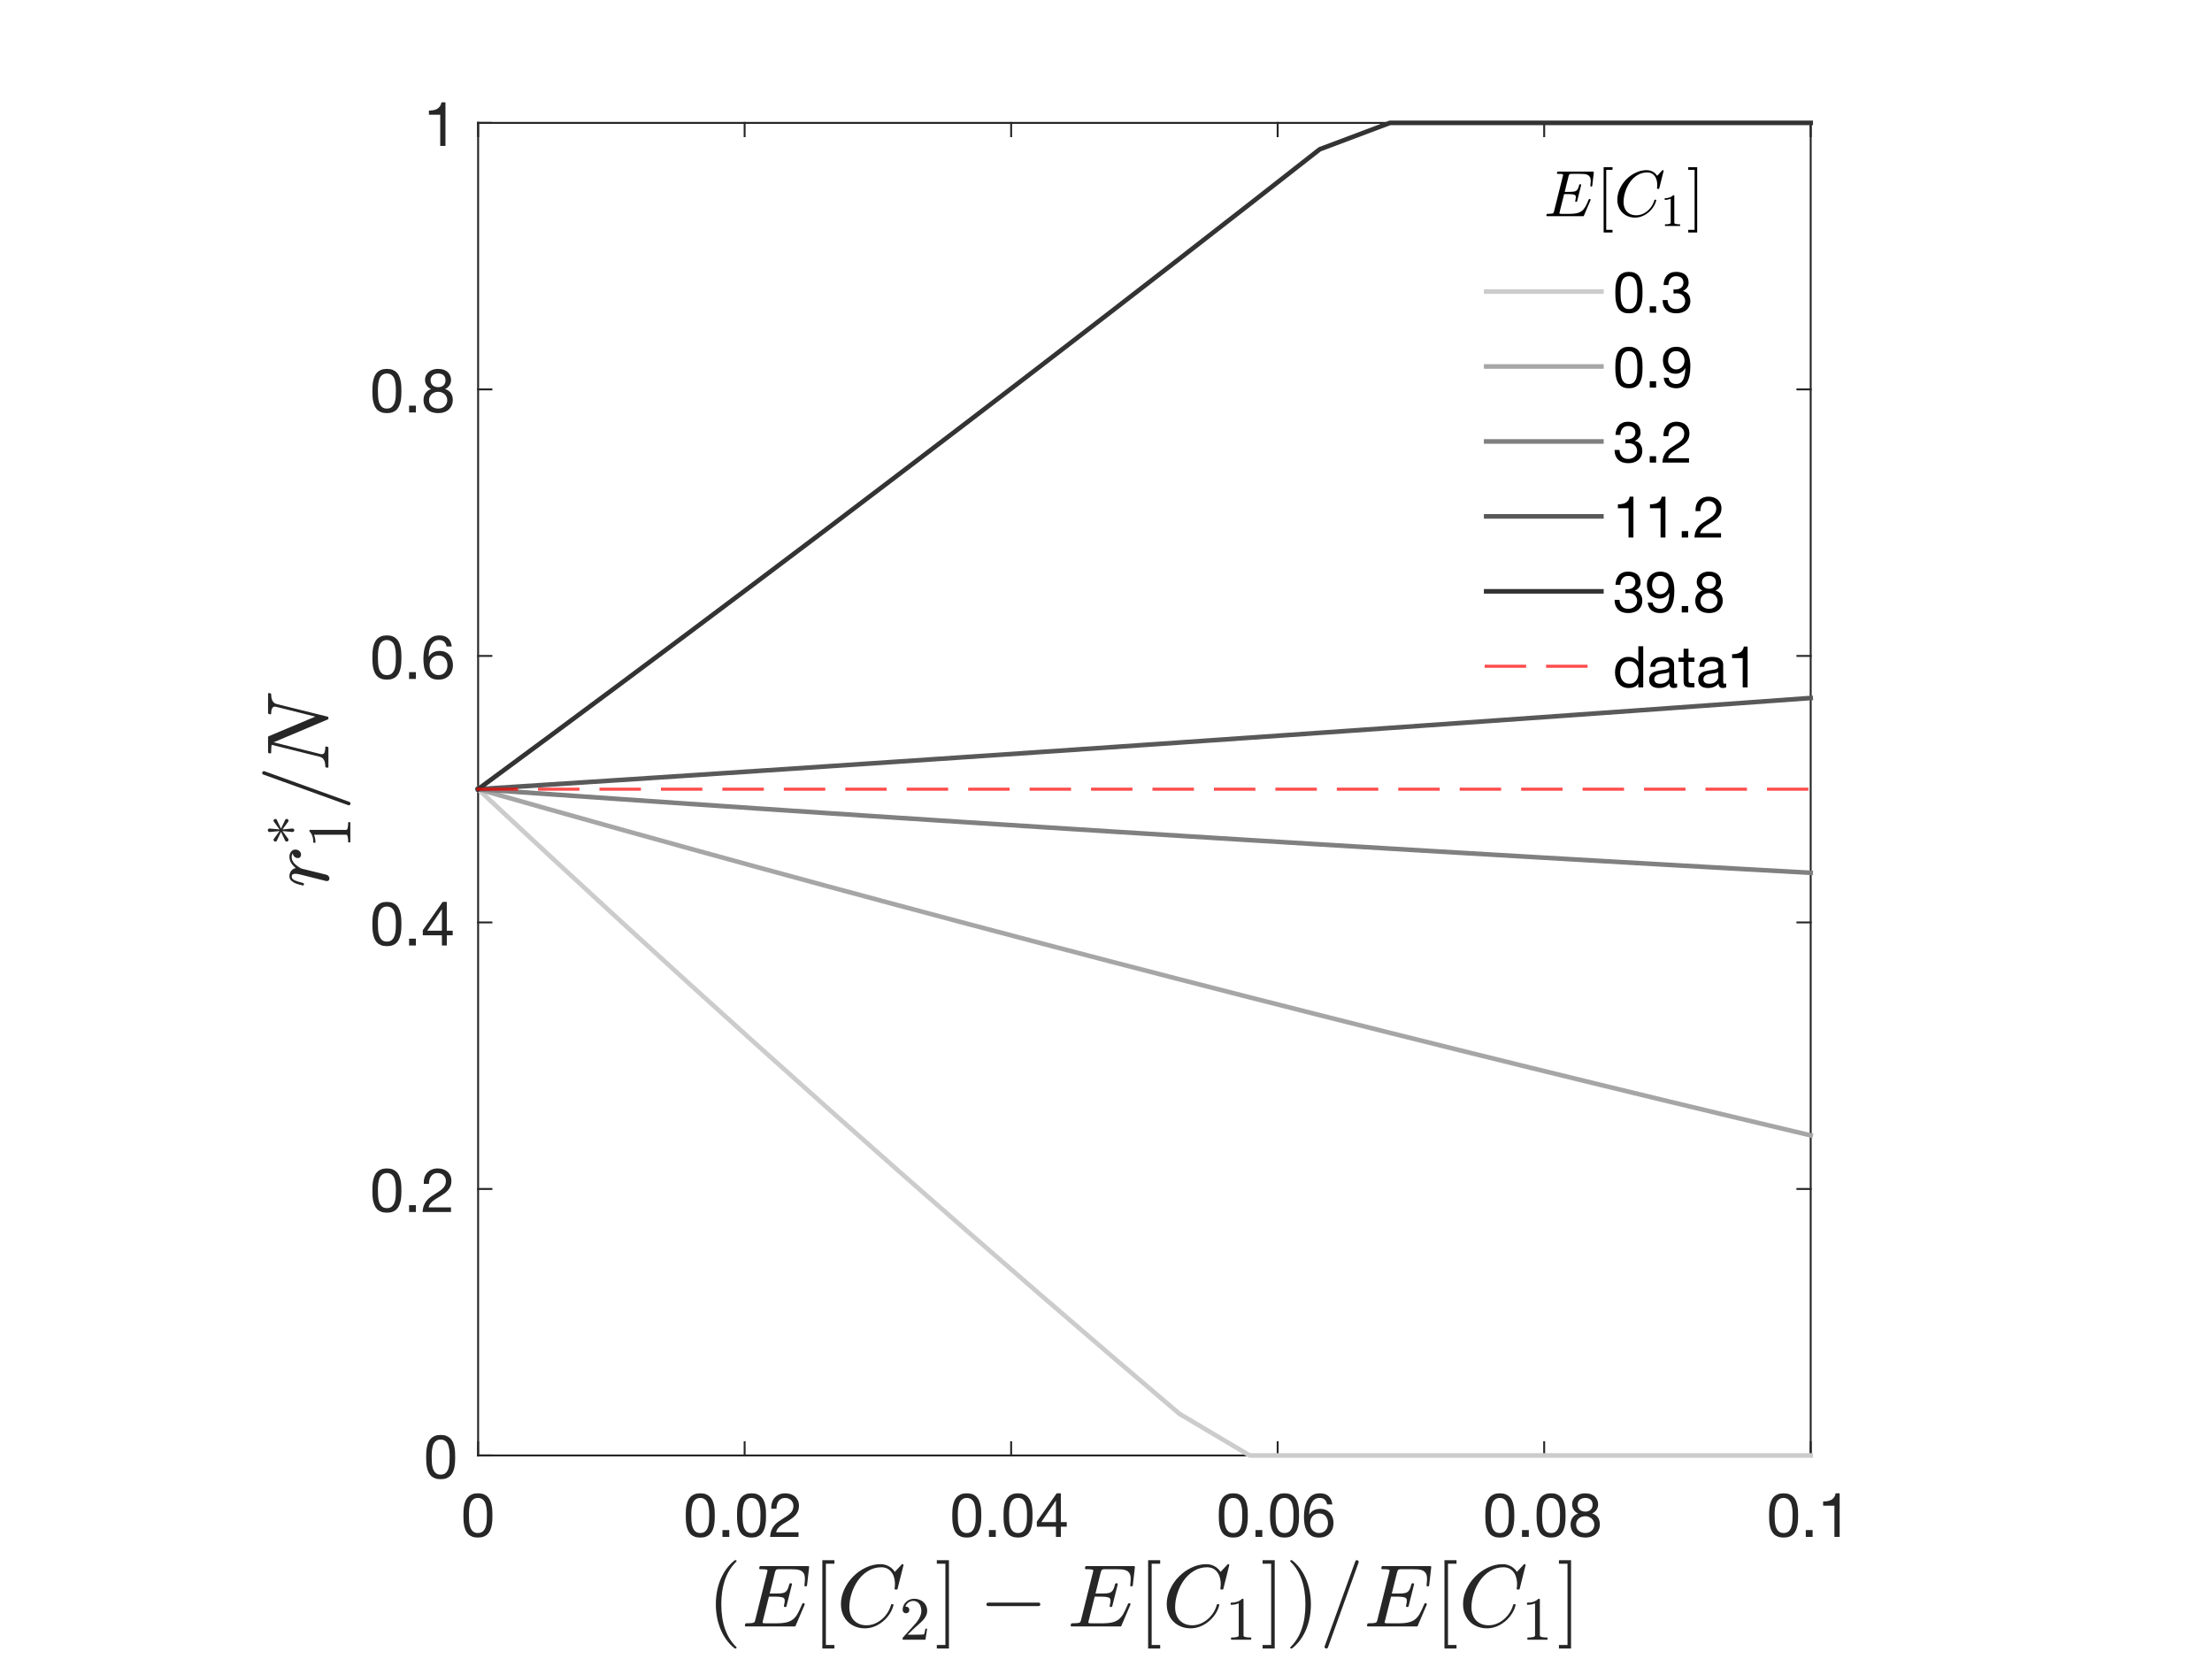 <?xml version="1.0"?>
<!DOCTYPE svg PUBLIC '-//W3C//DTD SVG 1.0//EN'
          'http://www.w3.org/TR/2001/REC-SVG-20010904/DTD/svg10.dtd'>
<svg xmlns:xlink="http://www.w3.org/1999/xlink" style="fill-opacity:1; color-rendering:auto; color-interpolation:auto; text-rendering:auto; stroke:black; stroke-linecap:square; stroke-miterlimit:10; shape-rendering:auto; stroke-opacity:1; fill:black; stroke-dasharray:none; font-weight:normal; stroke-width:1; font-family:'Dialog'; font-style:normal; stroke-linejoin:miter; font-size:12px; stroke-dashoffset:0; image-rendering:auto;" width="576" height="432" xmlns="http://www.w3.org/2000/svg"
><!--Generated by the Batik Graphics2D SVG Generator--><defs id="genericDefs"
  /><g
  ><defs id="defs1"
    ><clipPath clipPathUnits="userSpaceOnUse" id="clipPath1"
      ><path d="M0 0 L576 0 L576 432 L0 432 L0 0 Z"
      /></clipPath
    ></defs
    ><g style="fill:white; stroke:white;"
    ><rect x="0" y="0" width="576" style="clip-path:url(#clipPath1); stroke:none;" height="432"
    /></g
    ><g style="fill:white; text-rendering:optimizeSpeed; color-rendering:optimizeSpeed; image-rendering:optimizeSpeed; shape-rendering:crispEdges; stroke:white; color-interpolation:sRGB;"
    ><rect x="0" width="576" height="432" y="0" style="stroke:none;"
      /><path style="stroke:none;" d="M124.5 379 L471.5 379 L471.5 32 L124.5 32 Z"
    /></g
    ><g style="fill:rgb(38,38,38); text-rendering:geometricPrecision; image-rendering:optimizeQuality; color-rendering:optimizeQuality; stroke-linejoin:round; stroke:rgb(38,38,38); color-interpolation:linearRGB; stroke-width:0.5;"
    ><line y2="379" style="fill:none;" x1="124.5" x2="471.5" y1="379"
      /><line y2="32" style="fill:none;" x1="124.5" x2="471.5" y1="32"
      /><line y2="375.54" style="fill:none;" x1="124.5" x2="124.5" y1="379"
      /><line y2="375.54" style="fill:none;" x1="193.9" x2="193.9" y1="379"
      /><line y2="375.54" style="fill:none;" x1="263.3" x2="263.3" y1="379"
      /><line y2="375.54" style="fill:none;" x1="332.7" x2="332.7" y1="379"
      /><line y2="375.54" style="fill:none;" x1="402.1" x2="402.1" y1="379"
      /><line y2="375.54" style="fill:none;" x1="471.5" x2="471.5" y1="379"
      /><line y2="35.46" style="fill:none;" x1="124.5" x2="124.5" y1="32"
      /><line y2="35.46" style="fill:none;" x1="193.9" x2="193.9" y1="32"
      /><line y2="35.46" style="fill:none;" x1="263.3" x2="263.3" y1="32"
      /><line y2="35.46" style="fill:none;" x1="332.7" x2="332.7" y1="32"
      /><line y2="35.46" style="fill:none;" x1="402.1" x2="402.1" y1="32"
      /><line y2="35.46" style="fill:none;" x1="471.5" x2="471.5" y1="32"
    /></g
    ><g transform="translate(124.5,384.2)" style="font-size:16px; fill:rgb(38,38,38); text-rendering:geometricPrecision; image-rendering:optimizeQuality; color-rendering:optimizeQuality; font-family:'Helvetica Neue'; stroke:rgb(38,38,38); color-interpolation:linearRGB;"
    ><path style="stroke:none;" d="M-2.388 10.416 Q-2.388 10 -2.38 9.496 Q-2.372 8.992 -2.3 8.488 Q-2.228 7.984 -2.092 7.504 Q-1.956 7.024 -1.692 6.664 Q-1.428 6.304 -1.028 6.08 Q-0.628 5.856 -0.052 5.856 Q0.524 5.856 0.924 6.08 Q1.324 6.304 1.588 6.664 Q1.852 7.024 1.988 7.504 Q2.124 7.984 2.196 8.488 Q2.268 8.992 2.276 9.496 Q2.284 10 2.284 10.416 Q2.284 11.056 2.244 11.848 Q2.204 12.64 1.988 13.336 Q1.772 14.032 1.292 14.512 Q0.812 14.992 -0.052 14.992 Q-0.916 14.992 -1.396 14.512 Q-1.876 14.032 -2.092 13.336 Q-2.308 12.64 -2.348 11.848 Q-2.388 11.056 -2.388 10.416 ZM-3.828 10.432 Q-3.828 11.056 -3.796 11.728 Q-3.764 12.4 -3.636 13.04 Q-3.508 13.68 -3.268 14.248 Q-3.028 14.816 -2.612 15.248 Q-2.196 15.68 -1.564 15.928 Q-0.932 16.176 -0.052 16.176 Q0.844 16.176 1.468 15.928 Q2.092 15.68 2.508 15.248 Q2.924 14.816 3.164 14.248 Q3.404 13.68 3.532 13.04 Q3.66 12.4 3.692 11.728 Q3.724 11.056 3.724 10.432 Q3.724 9.808 3.692 9.136 Q3.66 8.464 3.532 7.824 Q3.404 7.184 3.164 6.608 Q2.924 6.032 2.508 5.6 Q2.092 5.168 1.46 4.912 Q0.828 4.656 -0.052 4.656 Q-0.932 4.656 -1.564 4.912 Q-2.196 5.168 -2.612 5.6 Q-3.028 6.032 -3.268 6.608 Q-3.508 7.184 -3.636 7.824 Q-3.764 8.464 -3.796 9.136 Q-3.828 9.808 -3.828 10.432 Z"
    /></g
    ><g transform="translate(193.9,384.2)" style="font-size:16px; fill:rgb(38,38,38); text-rendering:geometricPrecision; image-rendering:optimizeQuality; color-rendering:optimizeQuality; font-family:'Helvetica Neue'; stroke:rgb(38,38,38); color-interpolation:linearRGB;"
    ><path style="stroke:none;" d="M-13.888 10.416 Q-13.888 10 -13.88 9.496 Q-13.872 8.992 -13.8 8.488 Q-13.728 7.984 -13.592 7.504 Q-13.456 7.024 -13.192 6.664 Q-12.928 6.304 -12.528 6.08 Q-12.128 5.856 -11.552 5.856 Q-10.976 5.856 -10.576 6.08 Q-10.176 6.304 -9.912 6.664 Q-9.648 7.024 -9.512 7.504 Q-9.376 7.984 -9.304 8.488 Q-9.232 8.992 -9.224 9.496 Q-9.216 10 -9.216 10.416 Q-9.216 11.056 -9.256 11.848 Q-9.296 12.64 -9.512 13.336 Q-9.728 14.032 -10.208 14.512 Q-10.688 14.992 -11.552 14.992 Q-12.416 14.992 -12.896 14.512 Q-13.376 14.032 -13.592 13.336 Q-13.808 12.64 -13.848 11.848 Q-13.888 11.056 -13.888 10.416 ZM-15.328 10.432 Q-15.328 11.056 -15.296 11.728 Q-15.264 12.4 -15.136 13.04 Q-15.008 13.68 -14.768 14.248 Q-14.528 14.816 -14.112 15.248 Q-13.696 15.68 -13.064 15.928 Q-12.432 16.176 -11.552 16.176 Q-10.656 16.176 -10.032 15.928 Q-9.408 15.68 -8.992 15.248 Q-8.576 14.816 -8.336 14.248 Q-8.096 13.68 -7.968 13.04 Q-7.84 12.4 -7.808 11.728 Q-7.776 11.056 -7.776 10.432 Q-7.776 9.808 -7.808 9.136 Q-7.84 8.464 -7.968 7.824 Q-8.096 7.184 -8.336 6.608 Q-8.576 6.032 -8.992 5.6 Q-9.408 5.168 -10.04 4.912 Q-10.672 4.656 -11.552 4.656 Q-12.432 4.656 -13.064 4.912 Q-13.696 5.168 -14.112 5.6 Q-14.528 6.032 -14.768 6.608 Q-15.008 7.184 -15.136 7.824 Q-15.264 8.464 -15.296 9.136 Q-15.328 9.808 -15.328 10.432 ZM-5.776 14.224 L-5.776 16 L-4 16 L-4 14.224 ZM-0.544 10.416 Q-0.544 10 -0.536 9.496 Q-0.528 8.992 -0.456 8.488 Q-0.384 7.984 -0.248 7.504 Q-0.112 7.024 0.152 6.664 Q0.416 6.304 0.816 6.08 Q1.216 5.856 1.792 5.856 Q2.368 5.856 2.768 6.08 Q3.168 6.304 3.432 6.664 Q3.696 7.024 3.832 7.504 Q3.968 7.984 4.04 8.488 Q4.112 8.992 4.12 9.496 Q4.128 10 4.128 10.416 Q4.128 11.056 4.088 11.848 Q4.048 12.64 3.832 13.336 Q3.616 14.032 3.136 14.512 Q2.656 14.992 1.792 14.992 Q0.928 14.992 0.448 14.512 Q-0.032 14.032 -0.248 13.336 Q-0.464 12.64 -0.504 11.848 Q-0.544 11.056 -0.544 10.416 ZM-1.984 10.432 Q-1.984 11.056 -1.952 11.728 Q-1.92 12.4 -1.792 13.04 Q-1.664 13.68 -1.424 14.248 Q-1.184 14.816 -0.768 15.248 Q-0.352 15.68 0.28 15.928 Q0.912 16.176 1.792 16.176 Q2.688 16.176 3.312 15.928 Q3.936 15.68 4.352 15.248 Q4.768 14.816 5.008 14.248 Q5.248 13.68 5.376 13.04 Q5.504 12.4 5.536 11.728 Q5.568 11.056 5.568 10.432 Q5.568 9.808 5.536 9.136 Q5.504 8.464 5.376 7.824 Q5.248 7.184 5.008 6.608 Q4.768 6.032 4.352 5.6 Q3.936 5.168 3.304 4.912 Q2.672 4.656 1.792 4.656 Q0.912 4.656 0.28 4.912 Q-0.352 5.168 -0.768 5.6 Q-1.184 6.032 -1.424 6.608 Q-1.664 7.184 -1.792 7.824 Q-1.92 8.464 -1.952 9.136 Q-1.984 9.808 -1.984 10.432 ZM6.944 8.672 L8.304 8.672 Q8.288 8.16 8.408 7.656 Q8.528 7.152 8.8 6.752 Q9.072 6.352 9.496 6.104 Q9.92 5.856 10.512 5.856 Q10.96 5.856 11.36 6 Q11.76 6.144 12.056 6.416 Q12.352 6.688 12.528 7.064 Q12.704 7.44 12.704 7.904 Q12.704 8.496 12.52 8.944 Q12.336 9.392 11.976 9.776 Q11.616 10.16 11.072 10.536 Q10.528 10.912 9.808 11.36 Q9.216 11.712 8.672 12.112 Q8.128 12.512 7.696 13.04 Q7.264 13.568 6.984 14.28 Q6.704 14.992 6.624 16 L14.032 16 L14.032 14.8 L8.208 14.8 Q8.304 14.272 8.616 13.864 Q8.928 13.456 9.368 13.104 Q9.808 12.752 10.336 12.44 Q10.864 12.128 11.392 11.808 Q11.92 11.472 12.416 11.104 Q12.912 10.736 13.296 10.28 Q13.68 9.824 13.912 9.248 Q14.144 8.672 14.144 7.92 Q14.144 7.12 13.864 6.512 Q13.584 5.904 13.104 5.496 Q12.624 5.088 11.976 4.872 Q11.328 4.656 10.592 4.656 Q9.696 4.656 8.992 4.96 Q8.288 5.264 7.816 5.8 Q7.344 6.336 7.12 7.072 Q6.896 7.808 6.944 8.672 Z"
    /></g
    ><g transform="translate(263.3,384.2)" style="font-size:16px; fill:rgb(38,38,38); text-rendering:geometricPrecision; image-rendering:optimizeQuality; color-rendering:optimizeQuality; font-family:'Helvetica Neue'; stroke:rgb(38,38,38); color-interpolation:linearRGB;"
    ><path style="stroke:none;" d="M-13.888 10.416 Q-13.888 10 -13.88 9.496 Q-13.872 8.992 -13.8 8.488 Q-13.728 7.984 -13.592 7.504 Q-13.456 7.024 -13.192 6.664 Q-12.928 6.304 -12.528 6.08 Q-12.128 5.856 -11.552 5.856 Q-10.976 5.856 -10.576 6.08 Q-10.176 6.304 -9.912 6.664 Q-9.648 7.024 -9.512 7.504 Q-9.376 7.984 -9.304 8.488 Q-9.232 8.992 -9.224 9.496 Q-9.216 10 -9.216 10.416 Q-9.216 11.056 -9.256 11.848 Q-9.296 12.64 -9.512 13.336 Q-9.728 14.032 -10.208 14.512 Q-10.688 14.992 -11.552 14.992 Q-12.416 14.992 -12.896 14.512 Q-13.376 14.032 -13.592 13.336 Q-13.808 12.64 -13.848 11.848 Q-13.888 11.056 -13.888 10.416 ZM-15.328 10.432 Q-15.328 11.056 -15.296 11.728 Q-15.264 12.4 -15.136 13.04 Q-15.008 13.68 -14.768 14.248 Q-14.528 14.816 -14.112 15.248 Q-13.696 15.68 -13.064 15.928 Q-12.432 16.176 -11.552 16.176 Q-10.656 16.176 -10.032 15.928 Q-9.408 15.68 -8.992 15.248 Q-8.576 14.816 -8.336 14.248 Q-8.096 13.68 -7.968 13.04 Q-7.84 12.4 -7.808 11.728 Q-7.776 11.056 -7.776 10.432 Q-7.776 9.808 -7.808 9.136 Q-7.84 8.464 -7.968 7.824 Q-8.096 7.184 -8.336 6.608 Q-8.576 6.032 -8.992 5.6 Q-9.408 5.168 -10.04 4.912 Q-10.672 4.656 -11.552 4.656 Q-12.432 4.656 -13.064 4.912 Q-13.696 5.168 -14.112 5.6 Q-14.528 6.032 -14.768 6.608 Q-15.008 7.184 -15.136 7.824 Q-15.264 8.464 -15.296 9.136 Q-15.328 9.808 -15.328 10.432 ZM-5.776 14.224 L-5.776 16 L-4 16 L-4 14.224 ZM-0.544 10.416 Q-0.544 10 -0.536 9.496 Q-0.528 8.992 -0.456 8.488 Q-0.384 7.984 -0.248 7.504 Q-0.112 7.024 0.152 6.664 Q0.416 6.304 0.816 6.08 Q1.216 5.856 1.792 5.856 Q2.368 5.856 2.768 6.08 Q3.168 6.304 3.432 6.664 Q3.696 7.024 3.832 7.504 Q3.968 7.984 4.04 8.488 Q4.112 8.992 4.12 9.496 Q4.128 10 4.128 10.416 Q4.128 11.056 4.088 11.848 Q4.048 12.64 3.832 13.336 Q3.616 14.032 3.136 14.512 Q2.656 14.992 1.792 14.992 Q0.928 14.992 0.448 14.512 Q-0.032 14.032 -0.248 13.336 Q-0.464 12.64 -0.504 11.848 Q-0.544 11.056 -0.544 10.416 ZM-1.984 10.432 Q-1.984 11.056 -1.952 11.728 Q-1.92 12.4 -1.792 13.04 Q-1.664 13.68 -1.424 14.248 Q-1.184 14.816 -0.768 15.248 Q-0.352 15.68 0.28 15.928 Q0.912 16.176 1.792 16.176 Q2.688 16.176 3.312 15.928 Q3.936 15.68 4.352 15.248 Q4.768 14.816 5.008 14.248 Q5.248 13.68 5.376 13.04 Q5.504 12.4 5.536 11.728 Q5.568 11.056 5.568 10.432 Q5.568 9.808 5.536 9.136 Q5.504 8.464 5.376 7.824 Q5.248 7.184 5.008 6.608 Q4.768 6.032 4.352 5.6 Q3.936 5.168 3.304 4.912 Q2.672 4.656 1.792 4.656 Q0.912 4.656 0.28 4.912 Q-0.352 5.168 -0.768 5.6 Q-1.184 6.032 -1.424 6.608 Q-1.664 7.184 -1.792 7.824 Q-1.92 8.464 -1.952 9.136 Q-1.984 9.808 -1.984 10.432 ZM11.664 12.144 L7.856 12.144 L11.632 6.592 L11.664 6.592 ZM12.944 12.144 L12.944 4.656 L11.856 4.656 L6.688 12.032 L6.688 13.344 L11.664 13.344 L11.664 16 L12.944 16 L12.944 13.344 L14.48 13.344 L14.48 12.144 Z"
    /></g
    ><g transform="translate(332.7,384.2)" style="font-size:16px; fill:rgb(38,38,38); text-rendering:geometricPrecision; image-rendering:optimizeQuality; color-rendering:optimizeQuality; font-family:'Helvetica Neue'; stroke:rgb(38,38,38); color-interpolation:linearRGB;"
    ><path style="stroke:none;" d="M-13.888 10.416 Q-13.888 10 -13.88 9.496 Q-13.872 8.992 -13.8 8.488 Q-13.728 7.984 -13.592 7.504 Q-13.456 7.024 -13.192 6.664 Q-12.928 6.304 -12.528 6.08 Q-12.128 5.856 -11.552 5.856 Q-10.976 5.856 -10.576 6.08 Q-10.176 6.304 -9.912 6.664 Q-9.648 7.024 -9.512 7.504 Q-9.376 7.984 -9.304 8.488 Q-9.232 8.992 -9.224 9.496 Q-9.216 10 -9.216 10.416 Q-9.216 11.056 -9.256 11.848 Q-9.296 12.64 -9.512 13.336 Q-9.728 14.032 -10.208 14.512 Q-10.688 14.992 -11.552 14.992 Q-12.416 14.992 -12.896 14.512 Q-13.376 14.032 -13.592 13.336 Q-13.808 12.64 -13.848 11.848 Q-13.888 11.056 -13.888 10.416 ZM-15.328 10.432 Q-15.328 11.056 -15.296 11.728 Q-15.264 12.4 -15.136 13.04 Q-15.008 13.68 -14.768 14.248 Q-14.528 14.816 -14.112 15.248 Q-13.696 15.68 -13.064 15.928 Q-12.432 16.176 -11.552 16.176 Q-10.656 16.176 -10.032 15.928 Q-9.408 15.68 -8.992 15.248 Q-8.576 14.816 -8.336 14.248 Q-8.096 13.68 -7.968 13.04 Q-7.84 12.4 -7.808 11.728 Q-7.776 11.056 -7.776 10.432 Q-7.776 9.808 -7.808 9.136 Q-7.84 8.464 -7.968 7.824 Q-8.096 7.184 -8.336 6.608 Q-8.576 6.032 -8.992 5.6 Q-9.408 5.168 -10.04 4.912 Q-10.672 4.656 -11.552 4.656 Q-12.432 4.656 -13.064 4.912 Q-13.696 5.168 -14.112 5.6 Q-14.528 6.032 -14.768 6.608 Q-15.008 7.184 -15.136 7.824 Q-15.264 8.464 -15.296 9.136 Q-15.328 9.808 -15.328 10.432 ZM-5.776 14.224 L-5.776 16 L-4 16 L-4 14.224 ZM-0.544 10.416 Q-0.544 10 -0.536 9.496 Q-0.528 8.992 -0.456 8.488 Q-0.384 7.984 -0.248 7.504 Q-0.112 7.024 0.152 6.664 Q0.416 6.304 0.816 6.08 Q1.216 5.856 1.792 5.856 Q2.368 5.856 2.768 6.08 Q3.168 6.304 3.432 6.664 Q3.696 7.024 3.832 7.504 Q3.968 7.984 4.04 8.488 Q4.112 8.992 4.12 9.496 Q4.128 10 4.128 10.416 Q4.128 11.056 4.088 11.848 Q4.048 12.64 3.832 13.336 Q3.616 14.032 3.136 14.512 Q2.656 14.992 1.792 14.992 Q0.928 14.992 0.448 14.512 Q-0.032 14.032 -0.248 13.336 Q-0.464 12.64 -0.504 11.848 Q-0.544 11.056 -0.544 10.416 ZM-1.984 10.432 Q-1.984 11.056 -1.952 11.728 Q-1.92 12.4 -1.792 13.04 Q-1.664 13.68 -1.424 14.248 Q-1.184 14.816 -0.768 15.248 Q-0.352 15.68 0.28 15.928 Q0.912 16.176 1.792 16.176 Q2.688 16.176 3.312 15.928 Q3.936 15.68 4.352 15.248 Q4.768 14.816 5.008 14.248 Q5.248 13.68 5.376 13.04 Q5.504 12.4 5.536 11.728 Q5.568 11.056 5.568 10.432 Q5.568 9.808 5.536 9.136 Q5.504 8.464 5.376 7.824 Q5.248 7.184 5.008 6.608 Q4.768 6.032 4.352 5.6 Q3.936 5.168 3.304 4.912 Q2.672 4.656 1.792 4.656 Q0.912 4.656 0.28 4.912 Q-0.352 5.168 -0.768 5.6 Q-1.184 6.032 -1.424 6.608 Q-1.664 7.184 -1.792 7.824 Q-1.92 8.464 -1.952 9.136 Q-1.984 9.808 -1.984 10.432 ZM12.864 7.552 L14.224 7.552 Q14.096 6.144 13.264 5.4 Q12.432 4.656 11.024 4.656 Q9.808 4.656 9.008 5.168 Q8.208 5.68 7.728 6.528 Q7.248 7.376 7.048 8.472 Q6.848 9.568 6.848 10.736 Q6.848 11.632 6.984 12.592 Q7.12 13.552 7.536 14.352 Q7.952 15.152 8.72 15.664 Q9.488 16.176 10.752 16.176 Q11.824 16.176 12.552 15.816 Q13.28 15.456 13.72 14.904 Q14.16 14.352 14.352 13.68 Q14.544 13.008 14.544 12.384 Q14.544 11.6 14.304 10.928 Q14.064 10.256 13.624 9.76 Q13.184 9.264 12.536 8.984 Q11.888 8.704 11.072 8.704 Q10.144 8.704 9.432 9.056 Q8.72 9.408 8.24 10.192 L8.208 10.16 Q8.224 9.504 8.336 8.752 Q8.448 8 8.744 7.352 Q9.04 6.704 9.568 6.28 Q10.096 5.856 10.96 5.856 Q11.776 5.856 12.272 6.32 Q12.768 6.784 12.864 7.552 ZM10.816 9.904 Q11.392 9.904 11.824 10.112 Q12.256 10.32 12.544 10.664 Q12.832 11.008 12.968 11.48 Q13.104 11.952 13.104 12.48 Q13.104 12.976 12.952 13.432 Q12.8 13.888 12.512 14.24 Q12.224 14.592 11.8 14.792 Q11.376 14.992 10.816 14.992 Q10.256 14.992 9.816 14.792 Q9.376 14.592 9.08 14.256 Q8.784 13.92 8.624 13.456 Q8.464 12.992 8.464 12.464 Q8.464 11.936 8.616 11.464 Q8.768 10.992 9.072 10.648 Q9.376 10.304 9.808 10.104 Q10.24 9.904 10.816 9.904 Z"
    /></g
    ><g transform="translate(402.1,384.2)" style="font-size:16px; fill:rgb(38,38,38); text-rendering:geometricPrecision; image-rendering:optimizeQuality; color-rendering:optimizeQuality; font-family:'Helvetica Neue'; stroke:rgb(38,38,38); color-interpolation:linearRGB;"
    ><path style="stroke:none;" d="M-13.888 10.416 Q-13.888 10 -13.88 9.496 Q-13.872 8.992 -13.8 8.488 Q-13.728 7.984 -13.592 7.504 Q-13.456 7.024 -13.192 6.664 Q-12.928 6.304 -12.528 6.08 Q-12.128 5.856 -11.552 5.856 Q-10.976 5.856 -10.576 6.08 Q-10.176 6.304 -9.912 6.664 Q-9.648 7.024 -9.512 7.504 Q-9.376 7.984 -9.304 8.488 Q-9.232 8.992 -9.224 9.496 Q-9.216 10 -9.216 10.416 Q-9.216 11.056 -9.256 11.848 Q-9.296 12.64 -9.512 13.336 Q-9.728 14.032 -10.208 14.512 Q-10.688 14.992 -11.552 14.992 Q-12.416 14.992 -12.896 14.512 Q-13.376 14.032 -13.592 13.336 Q-13.808 12.64 -13.848 11.848 Q-13.888 11.056 -13.888 10.416 ZM-15.328 10.432 Q-15.328 11.056 -15.296 11.728 Q-15.264 12.4 -15.136 13.04 Q-15.008 13.68 -14.768 14.248 Q-14.528 14.816 -14.112 15.248 Q-13.696 15.68 -13.064 15.928 Q-12.432 16.176 -11.552 16.176 Q-10.656 16.176 -10.032 15.928 Q-9.408 15.68 -8.992 15.248 Q-8.576 14.816 -8.336 14.248 Q-8.096 13.68 -7.968 13.04 Q-7.84 12.4 -7.808 11.728 Q-7.776 11.056 -7.776 10.432 Q-7.776 9.808 -7.808 9.136 Q-7.84 8.464 -7.968 7.824 Q-8.096 7.184 -8.336 6.608 Q-8.576 6.032 -8.992 5.6 Q-9.408 5.168 -10.04 4.912 Q-10.672 4.656 -11.552 4.656 Q-12.432 4.656 -13.064 4.912 Q-13.696 5.168 -14.112 5.6 Q-14.528 6.032 -14.768 6.608 Q-15.008 7.184 -15.136 7.824 Q-15.264 8.464 -15.296 9.136 Q-15.328 9.808 -15.328 10.432 ZM-5.776 14.224 L-5.776 16 L-4 16 L-4 14.224 ZM-0.544 10.416 Q-0.544 10 -0.536 9.496 Q-0.528 8.992 -0.456 8.488 Q-0.384 7.984 -0.248 7.504 Q-0.112 7.024 0.152 6.664 Q0.416 6.304 0.816 6.08 Q1.216 5.856 1.792 5.856 Q2.368 5.856 2.768 6.08 Q3.168 6.304 3.432 6.664 Q3.696 7.024 3.832 7.504 Q3.968 7.984 4.04 8.488 Q4.112 8.992 4.12 9.496 Q4.128 10 4.128 10.416 Q4.128 11.056 4.088 11.848 Q4.048 12.64 3.832 13.336 Q3.616 14.032 3.136 14.512 Q2.656 14.992 1.792 14.992 Q0.928 14.992 0.448 14.512 Q-0.032 14.032 -0.248 13.336 Q-0.464 12.64 -0.504 11.848 Q-0.544 11.056 -0.544 10.416 ZM-1.984 10.432 Q-1.984 11.056 -1.952 11.728 Q-1.92 12.4 -1.792 13.04 Q-1.664 13.68 -1.424 14.248 Q-1.184 14.816 -0.768 15.248 Q-0.352 15.68 0.28 15.928 Q0.912 16.176 1.792 16.176 Q2.688 16.176 3.312 15.928 Q3.936 15.68 4.352 15.248 Q4.768 14.816 5.008 14.248 Q5.248 13.68 5.376 13.04 Q5.504 12.4 5.536 11.728 Q5.568 11.056 5.568 10.432 Q5.568 9.808 5.536 9.136 Q5.504 8.464 5.376 7.824 Q5.248 7.184 5.008 6.608 Q4.768 6.032 4.352 5.6 Q3.936 5.168 3.304 4.912 Q2.672 4.656 1.792 4.656 Q0.912 4.656 0.28 4.912 Q-0.352 5.168 -0.768 5.6 Q-1.184 6.032 -1.424 6.608 Q-1.664 7.184 -1.792 7.824 Q-1.92 8.464 -1.952 9.136 Q-1.984 9.808 -1.984 10.432 ZM8.72 7.6 Q8.72 7.168 8.88 6.848 Q9.04 6.528 9.304 6.304 Q9.568 6.08 9.936 5.968 Q10.304 5.856 10.704 5.856 Q11.536 5.856 12.072 6.296 Q12.608 6.736 12.608 7.6 Q12.608 8.464 12.08 8.944 Q11.552 9.424 10.736 9.424 Q10.32 9.424 9.952 9.312 Q9.584 9.2 9.312 8.976 Q9.04 8.752 8.88 8.408 Q8.72 8.064 8.72 7.6 ZM7.28 7.552 Q7.28 8.32 7.712 8.968 Q8.144 9.616 8.864 9.904 Q7.904 10.24 7.392 10.984 Q6.88 11.728 6.88 12.736 Q6.88 13.6 7.176 14.248 Q7.472 14.896 7.992 15.328 Q8.512 15.76 9.216 15.968 Q9.92 16.176 10.736 16.176 Q11.52 16.176 12.208 15.952 Q12.896 15.728 13.4 15.288 Q13.904 14.848 14.2 14.208 Q14.496 13.568 14.496 12.736 Q14.496 11.68 14 10.952 Q13.504 10.224 12.48 9.904 Q13.2 9.584 13.624 8.952 Q14.048 8.32 14.048 7.552 Q14.048 7.008 13.856 6.488 Q13.664 5.968 13.256 5.56 Q12.848 5.152 12.192 4.904 Q11.536 4.656 10.608 4.656 Q9.952 4.656 9.352 4.848 Q8.752 5.04 8.288 5.408 Q7.824 5.776 7.552 6.312 Q7.28 6.848 7.28 7.552 ZM8.32 12.8 Q8.32 12.304 8.504 11.904 Q8.688 11.504 9.016 11.216 Q9.344 10.928 9.784 10.776 Q10.224 10.624 10.72 10.624 Q11.2 10.624 11.624 10.792 Q12.048 10.96 12.368 11.248 Q12.688 11.536 12.872 11.928 Q13.056 12.32 13.056 12.784 Q13.056 13.264 12.888 13.664 Q12.72 14.064 12.408 14.36 Q12.096 14.656 11.672 14.824 Q11.248 14.992 10.736 14.992 Q9.68 14.992 9 14.408 Q8.32 13.824 8.32 12.8 Z"
    /></g
    ><g transform="translate(471.5,384.2)" style="font-size:16px; fill:rgb(38,38,38); text-rendering:geometricPrecision; image-rendering:optimizeQuality; color-rendering:optimizeQuality; font-family:'Helvetica Neue'; stroke:rgb(38,38,38); color-interpolation:linearRGB;"
    ><path style="stroke:none;" d="M-9.388 10.416 Q-9.388 10 -9.38 9.496 Q-9.372 8.992 -9.3 8.488 Q-9.228 7.984 -9.092 7.504 Q-8.956 7.024 -8.692 6.664 Q-8.428 6.304 -8.028 6.08 Q-7.628 5.856 -7.052 5.856 Q-6.476 5.856 -6.076 6.08 Q-5.676 6.304 -5.412 6.664 Q-5.148 7.024 -5.012 7.504 Q-4.876 7.984 -4.804 8.488 Q-4.732 8.992 -4.724 9.496 Q-4.716 10 -4.716 10.416 Q-4.716 11.056 -4.756 11.848 Q-4.796 12.64 -5.012 13.336 Q-5.228 14.032 -5.708 14.512 Q-6.188 14.992 -7.052 14.992 Q-7.916 14.992 -8.396 14.512 Q-8.876 14.032 -9.092 13.336 Q-9.308 12.64 -9.348 11.848 Q-9.388 11.056 -9.388 10.416 ZM-10.828 10.432 Q-10.828 11.056 -10.796 11.728 Q-10.764 12.4 -10.636 13.04 Q-10.508 13.68 -10.268 14.248 Q-10.028 14.816 -9.612 15.248 Q-9.196 15.68 -8.564 15.928 Q-7.932 16.176 -7.052 16.176 Q-6.156 16.176 -5.532 15.928 Q-4.908 15.68 -4.492 15.248 Q-4.076 14.816 -3.836 14.248 Q-3.596 13.68 -3.468 13.04 Q-3.34 12.4 -3.308 11.728 Q-3.276 11.056 -3.276 10.432 Q-3.276 9.808 -3.308 9.136 Q-3.34 8.464 -3.468 7.824 Q-3.596 7.184 -3.836 6.608 Q-4.076 6.032 -4.492 5.6 Q-4.908 5.168 -5.54 4.912 Q-6.172 4.656 -7.052 4.656 Q-7.932 4.656 -8.564 4.912 Q-9.196 5.168 -9.612 5.6 Q-10.028 6.032 -10.268 6.608 Q-10.508 7.184 -10.636 7.824 Q-10.764 8.464 -10.796 9.136 Q-10.828 9.808 -10.828 10.432 ZM-1.276 14.224 L-1.276 16 L0.5 16 L0.5 14.224 ZM7.54 16 L7.54 4.656 L6.5 4.656 Q6.388 5.296 6.084 5.712 Q5.78 6.128 5.34 6.368 Q4.9 6.608 4.356 6.696 Q3.812 6.784 3.236 6.784 L3.236 7.872 L6.18 7.872 L6.18 16 Z"
    /></g
    ><g transform="translate(298,404.2)" style="font-size:23px; fill:rgb(38,38,38); text-rendering:geometricPrecision; image-rendering:optimizeQuality; color-rendering:optimizeQuality; font-family:'mwa_cmr10'; stroke:rgb(38,38,38); color-interpolation:linearRGB;"
    ><path style="stroke:none;" d="M-106.706 25.023 Q-107.987 24.007 -108.909 22.703 Q-109.831 21.398 -110.424 19.914 Q-111.018 18.429 -111.307 16.812 Q-111.596 15.195 -111.596 13.57 Q-111.596 11.914 -111.307 10.296 Q-111.018 8.679 -110.417 7.187 Q-109.815 5.695 -108.878 4.39 Q-107.94 3.086 -106.706 2.117 Q-106.706 2.07 -106.581 2.07 L-106.378 2.07 Q-106.299 2.07 -106.245 2.132 Q-106.19 2.195 -106.19 2.273 Q-106.19 2.367 -106.237 2.414 Q-107.362 3.523 -108.112 4.781 Q-108.862 6.039 -109.315 7.46 Q-109.768 8.882 -109.971 10.398 Q-110.174 11.914 -110.174 13.57 Q-110.174 20.882 -106.268 24.679 Q-106.19 24.742 -106.19 24.867 Q-106.19 24.929 -106.253 25 Q-106.315 25.07 -106.378 25.07 L-106.581 25.07 Q-106.706 25.07 -106.706 25.023 Z"
      /><path style="stroke:none;" d="M-103.808 19.32 Q-104.027 19.32 -104.027 19.023 Q-104.027 18.96 -103.988 18.82 Q-103.949 18.679 -103.886 18.593 Q-103.824 18.507 -103.746 18.507 Q-102.339 18.507 -101.793 18.351 Q-101.48 18.257 -101.355 17.742 L-98.199 5.101 Q-98.152 4.882 -98.152 4.789 Q-98.152 4.539 -98.433 4.507 Q-98.855 4.414 -100.074 4.414 Q-100.308 4.414 -100.308 4.117 Q-100.293 4.054 -100.261 3.914 Q-100.23 3.773 -100.168 3.687 Q-100.105 3.601 -100.011 3.601 L-87.543 3.601 Q-87.308 3.601 -87.308 3.914 L-87.855 8.679 Q-87.855 8.726 -87.941 8.804 Q-88.027 8.882 -88.089 8.882 L-88.293 8.882 Q-88.527 8.882 -88.527 8.585 Q-88.402 7.46 -88.402 6.914 Q-88.402 6.007 -88.714 5.492 Q-89.027 4.976 -89.55 4.75 Q-90.074 4.523 -90.707 4.468 Q-91.339 4.414 -92.371 4.414 L-94.996 4.414 Q-95.621 4.414 -95.824 4.523 Q-96.027 4.632 -96.199 5.21 L-97.574 10.757 L-95.777 10.757 Q-94.605 10.757 -94.011 10.593 Q-93.418 10.429 -93.074 9.914 Q-92.73 9.398 -92.449 8.273 Q-92.418 8.195 -92.355 8.14 Q-92.293 8.085 -92.214 8.085 L-92.011 8.085 Q-91.777 8.085 -91.777 8.367 L-93.199 14.054 Q-93.246 14.257 -93.433 14.257 L-93.652 14.257 Q-93.871 14.257 -93.871 13.96 Q-93.652 13.039 -93.652 12.601 Q-93.652 11.929 -94.253 11.75 Q-94.855 11.57 -95.871 11.57 L-97.777 11.57 L-99.339 17.82 Q-99.433 18.101 -99.433 18.335 Q-99.433 18.507 -98.652 18.507 L-95.871 18.507 Q-94.199 18.507 -93.168 18.25 Q-92.136 17.992 -91.457 17.429 Q-90.777 16.867 -90.285 15.984 Q-89.793 15.101 -89.089 13.429 Q-89.043 13.289 -88.886 13.289 L-88.668 13.289 Q-88.574 13.289 -88.511 13.367 Q-88.449 13.445 -88.449 13.554 Q-88.449 13.585 -88.464 13.632 L-90.839 19.179 Q-90.886 19.32 -91.011 19.32 L-103.808 19.32 Z"
      /><path style="stroke:none;" d="M-83.863 25.07 L-83.863 2.07 L-80.723 2.07 L-80.723 2.992 L-82.942 2.992 L-82.942 24.148 L-80.723 24.148 L-80.723 25.07 L-83.863 25.07 Z"
      /><path style="stroke:none;" d="M-76.834 14.351 Q-76.834 15.742 -76.303 16.789 Q-75.771 17.835 -74.756 18.429 Q-73.74 19.023 -72.35 19.023 Q-70.912 19.023 -69.568 18.281 Q-68.225 17.539 -67.271 16.297 Q-66.318 15.054 -65.975 13.664 Q-65.928 13.523 -65.803 13.523 L-65.521 13.523 Q-65.428 13.523 -65.373 13.585 Q-65.318 13.648 -65.318 13.726 Q-65.318 13.742 -65.334 13.789 Q-65.725 15.382 -66.857 16.781 Q-67.99 18.179 -69.56 19 Q-71.131 19.82 -72.787 19.82 Q-74.584 19.82 -76.013 19.015 Q-77.443 18.21 -78.232 16.773 Q-79.021 15.335 -79.021 13.523 Q-79.021 11.585 -78.162 9.695 Q-77.303 7.804 -75.842 6.328 Q-74.381 4.851 -72.506 3.976 Q-70.631 3.101 -68.709 3.101 Q-67.959 3.101 -67.256 3.336 Q-66.553 3.57 -65.959 4.039 Q-65.365 4.507 -64.99 5.117 L-63.162 3.148 Q-63.162 3.101 -63.053 3.101 L-62.928 3.101 Q-62.834 3.101 -62.779 3.179 Q-62.724 3.257 -62.724 3.336 L-64.287 9.554 Q-64.287 9.71 -64.459 9.71 L-64.881 9.71 Q-65.053 9.71 -65.053 9.445 Q-64.959 8.945 -64.959 8.242 Q-64.959 7.117 -65.342 6.117 Q-65.725 5.117 -66.529 4.515 Q-67.334 3.914 -68.49 3.914 Q-70.365 3.914 -71.928 4.859 Q-73.49 5.804 -74.576 7.335 Q-75.662 8.867 -76.248 10.734 Q-76.834 12.601 -76.834 14.351 Z"
      /><path style="stroke:none;" d="M-62.958 22.77 L-62.958 22.332 Q-62.958 22.301 -62.926 22.254 L-60.442 19.504 Q-59.88 18.895 -59.528 18.481 Q-59.176 18.067 -58.833 17.528 Q-58.489 16.989 -58.286 16.426 Q-58.083 15.864 -58.083 15.239 Q-58.083 14.582 -58.325 13.989 Q-58.567 13.395 -59.051 13.036 Q-59.536 12.676 -60.208 12.676 Q-60.911 12.676 -61.466 13.09 Q-62.02 13.504 -62.239 14.176 Q-62.176 14.161 -62.067 14.161 Q-61.708 14.161 -61.458 14.403 Q-61.208 14.645 -61.208 15.02 Q-61.208 15.395 -61.458 15.645 Q-61.708 15.895 -62.067 15.895 Q-62.442 15.895 -62.7 15.637 Q-62.958 15.379 -62.958 15.02 Q-62.958 14.426 -62.731 13.895 Q-62.505 13.364 -62.075 12.957 Q-61.645 12.551 -61.114 12.332 Q-60.583 12.114 -59.973 12.114 Q-59.067 12.114 -58.278 12.496 Q-57.489 12.879 -57.028 13.59 Q-56.567 14.301 -56.567 15.239 Q-56.567 15.942 -56.872 16.567 Q-57.176 17.192 -57.653 17.7 Q-58.13 18.207 -58.872 18.856 Q-59.614 19.504 -59.848 19.723 L-61.661 21.473 L-60.114 21.473 Q-58.989 21.473 -58.223 21.45 Q-57.458 21.426 -57.411 21.395 Q-57.223 21.192 -57.036 19.91 L-56.567 19.91 L-57.02 22.77 L-62.958 22.77 Z"
      /><path style="stroke:none;" d="M-54.055 25.07 L-54.055 24.148 L-51.82 24.148 L-51.82 2.992 L-54.055 2.992 L-54.055 2.07 L-50.898 2.07 L-50.898 25.07 L-54.055 25.07 Z"
      /><path style="stroke:none;" d="M-40.711 14.023 Q-40.898 14.023 -41.023 13.882 Q-41.148 13.742 -41.148 13.57 Q-41.148 13.398 -41.023 13.257 Q-40.898 13.117 -40.711 13.117 L-27.508 13.117 Q-27.336 13.117 -27.219 13.257 Q-27.102 13.398 -27.102 13.57 Q-27.102 13.742 -27.219 13.882 Q-27.336 14.023 -27.508 14.023 L-40.711 14.023 Z"
      /><path style="stroke:none;" d="M-18.977 19.32 Q-19.195 19.32 -19.195 19.023 Q-19.195 18.96 -19.156 18.82 Q-19.117 18.679 -19.055 18.593 Q-18.992 18.507 -18.914 18.507 Q-17.508 18.507 -16.961 18.351 Q-16.649 18.257 -16.524 17.742 L-13.367 5.101 Q-13.32 4.882 -13.32 4.789 Q-13.32 4.539 -13.602 4.507 Q-14.024 4.414 -15.242 4.414 Q-15.477 4.414 -15.477 4.117 Q-15.461 4.054 -15.43 3.914 Q-15.399 3.773 -15.336 3.687 Q-15.274 3.601 -15.18 3.601 L-2.711 3.601 Q-2.477 3.601 -2.477 3.914 L-3.024 8.679 Q-3.024 8.726 -3.11 8.804 Q-3.195 8.882 -3.258 8.882 L-3.461 8.882 Q-3.695 8.882 -3.695 8.585 Q-3.57 7.46 -3.57 6.914 Q-3.57 6.007 -3.883 5.492 Q-4.195 4.976 -4.719 4.75 Q-5.242 4.523 -5.875 4.468 Q-6.508 4.414 -7.539 4.414 L-10.164 4.414 Q-10.789 4.414 -10.992 4.523 Q-11.195 4.632 -11.367 5.21 L-12.742 10.757 L-10.945 10.757 Q-9.774 10.757 -9.18 10.593 Q-8.586 10.429 -8.242 9.914 Q-7.899 9.398 -7.617 8.273 Q-7.586 8.195 -7.524 8.14 Q-7.461 8.085 -7.383 8.085 L-7.18 8.085 Q-6.945 8.085 -6.945 8.367 L-8.367 14.054 Q-8.414 14.257 -8.602 14.257 L-8.82 14.257 Q-9.039 14.257 -9.039 13.96 Q-8.82 13.039 -8.82 12.601 Q-8.82 11.929 -9.422 11.75 Q-10.024 11.57 -11.039 11.57 L-12.945 11.57 L-14.508 17.82 Q-14.602 18.101 -14.602 18.335 Q-14.602 18.507 -13.82 18.507 L-11.039 18.507 Q-9.367 18.507 -8.336 18.25 Q-7.305 17.992 -6.625 17.429 Q-5.945 16.867 -5.453 15.984 Q-4.961 15.101 -4.258 13.429 Q-4.211 13.289 -4.055 13.289 L-3.836 13.289 Q-3.742 13.289 -3.68 13.367 Q-3.617 13.445 -3.617 13.554 Q-3.617 13.585 -3.633 13.632 L-6.008 19.179 Q-6.055 19.32 -6.18 19.32 L-18.977 19.32 Z"
      /><path style="stroke:none;" d="M0.968 25.07 L0.968 2.07 L4.109 2.07 L4.109 2.992 L1.89 2.992 L1.89 24.148 L4.109 24.148 L4.109 25.07 L0.968 25.07 Z"
      /><path style="stroke:none;" d="M7.998 14.351 Q7.998 15.742 8.529 16.789 Q9.06 17.835 10.076 18.429 Q11.091 19.023 12.482 19.023 Q13.919 19.023 15.263 18.281 Q16.607 17.539 17.56 16.297 Q18.513 15.054 18.857 13.664 Q18.904 13.523 19.029 13.523 L19.31 13.523 Q19.404 13.523 19.459 13.585 Q19.513 13.648 19.513 13.726 Q19.513 13.742 19.498 13.789 Q19.107 15.382 17.974 16.781 Q16.841 18.179 15.271 19 Q13.701 19.82 12.044 19.82 Q10.248 19.82 8.818 19.015 Q7.388 18.21 6.599 16.773 Q5.81 15.335 5.81 13.523 Q5.81 11.585 6.67 9.695 Q7.529 7.804 8.99 6.328 Q10.451 4.851 12.326 3.976 Q14.201 3.101 16.123 3.101 Q16.873 3.101 17.576 3.336 Q18.279 3.57 18.873 4.039 Q19.466 4.507 19.841 5.117 L21.669 3.148 Q21.669 3.101 21.779 3.101 L21.904 3.101 Q21.998 3.101 22.052 3.179 Q22.107 3.257 22.107 3.336 L20.544 9.554 Q20.544 9.71 20.373 9.71 L19.951 9.71 Q19.779 9.71 19.779 9.445 Q19.873 8.945 19.873 8.242 Q19.873 7.117 19.49 6.117 Q19.107 5.117 18.302 4.515 Q17.498 3.914 16.341 3.914 Q14.466 3.914 12.904 4.859 Q11.341 5.804 10.255 7.335 Q9.169 8.867 8.584 10.734 Q7.998 12.601 7.998 14.351 Z"
      /><path style="stroke:none;" d="M22.561 22.77 L22.561 22.207 Q24.561 22.207 24.561 21.692 L24.561 13.301 Q23.733 13.692 22.467 13.692 L22.467 13.129 Q24.436 13.129 25.436 12.114 L25.655 12.114 Q25.717 12.114 25.764 12.153 Q25.811 12.192 25.811 12.254 L25.811 21.692 Q25.811 22.207 27.811 22.207 L27.811 22.77 L22.561 22.77 Z"
      /><path style="stroke:none;" d="M30.777 25.07 L30.777 24.148 L33.011 24.148 L33.011 2.992 L30.777 2.992 L30.777 2.07 L33.933 2.07 L33.933 25.07 L30.777 25.07 Z"
      /><path style="stroke:none;" d="M38.166 25.07 Q37.963 25.07 37.963 24.867 Q37.963 24.773 38.01 24.726 Q41.931 20.882 41.931 13.57 Q41.931 6.257 38.041 2.461 Q37.963 2.414 37.963 2.273 Q37.963 2.195 38.025 2.132 Q38.088 2.07 38.166 2.07 L38.369 2.07 Q38.447 2.07 38.478 2.117 Q40.135 3.414 41.236 5.281 Q42.338 7.148 42.845 9.257 Q43.353 11.367 43.353 13.57 Q43.353 15.195 43.08 16.773 Q42.806 18.351 42.205 19.882 Q41.603 21.414 40.681 22.71 Q39.76 24.007 38.478 25.023 Q38.447 25.07 38.369 25.07 L38.166 25.07 Z"
      /><path style="stroke:none;" d="M46.907 24.617 Q46.907 24.539 46.923 24.523 L54.923 2.351 Q54.97 2.211 55.079 2.14 Q55.188 2.07 55.329 2.07 Q55.532 2.07 55.665 2.195 Q55.798 2.32 55.798 2.523 L55.798 2.617 L47.798 24.789 Q47.673 25.07 47.36 25.07 Q47.173 25.07 47.04 24.937 Q46.907 24.804 46.907 24.617 Z"
      /><path style="stroke:none;" d="M58.188 19.32 Q57.97 19.32 57.97 19.023 Q57.97 18.96 58.009 18.82 Q58.048 18.679 58.11 18.593 Q58.173 18.507 58.251 18.507 Q59.657 18.507 60.204 18.351 Q60.517 18.257 60.642 17.742 L63.798 5.101 Q63.845 4.882 63.845 4.789 Q63.845 4.539 63.563 4.507 Q63.142 4.414 61.923 4.414 Q61.688 4.414 61.688 4.117 Q61.704 4.054 61.735 3.914 Q61.767 3.773 61.829 3.687 Q61.892 3.601 61.985 3.601 L74.454 3.601 Q74.688 3.601 74.688 3.914 L74.141 8.679 Q74.141 8.726 74.055 8.804 Q73.97 8.882 73.907 8.882 L73.704 8.882 Q73.47 8.882 73.47 8.585 Q73.595 7.46 73.595 6.914 Q73.595 6.007 73.282 5.492 Q72.97 4.976 72.446 4.75 Q71.923 4.523 71.29 4.468 Q70.657 4.414 69.626 4.414 L67.001 4.414 Q66.376 4.414 66.173 4.523 Q65.97 4.632 65.798 5.21 L64.423 10.757 L66.22 10.757 Q67.391 10.757 67.985 10.593 Q68.579 10.429 68.923 9.914 Q69.266 9.398 69.548 8.273 Q69.579 8.195 69.641 8.14 Q69.704 8.085 69.782 8.085 L69.985 8.085 Q70.22 8.085 70.22 8.367 L68.798 14.054 Q68.751 14.257 68.563 14.257 L68.345 14.257 Q68.126 14.257 68.126 13.96 Q68.345 13.039 68.345 12.601 Q68.345 11.929 67.743 11.75 Q67.141 11.57 66.126 11.57 L64.22 11.57 L62.657 17.82 Q62.563 18.101 62.563 18.335 Q62.563 18.507 63.345 18.507 L66.126 18.507 Q67.798 18.507 68.829 18.25 Q69.86 17.992 70.54 17.429 Q71.22 16.867 71.712 15.984 Q72.204 15.101 72.907 13.429 Q72.954 13.289 73.11 13.289 L73.329 13.289 Q73.423 13.289 73.485 13.367 Q73.548 13.445 73.548 13.554 Q73.548 13.585 73.532 13.632 L71.157 19.179 Q71.11 19.32 70.985 19.32 L58.188 19.32 Z"
      /><path style="stroke:none;" d="M78.133 25.07 L78.133 2.07 L81.274 2.07 L81.274 2.992 L79.055 2.992 L79.055 24.148 L81.274 24.148 L81.274 25.07 L78.133 25.07 Z"
      /><path style="stroke:none;" d="M85.163 14.351 Q85.163 15.742 85.694 16.789 Q86.225 17.835 87.241 18.429 Q88.256 19.023 89.647 19.023 Q91.085 19.023 92.428 18.281 Q93.772 17.539 94.725 16.297 Q95.678 15.054 96.022 13.664 Q96.069 13.523 96.194 13.523 L96.475 13.523 Q96.569 13.523 96.624 13.585 Q96.678 13.648 96.678 13.726 Q96.678 13.742 96.663 13.789 Q96.272 15.382 95.139 16.781 Q94.006 18.179 92.436 19 Q90.866 19.82 89.21 19.82 Q87.413 19.82 85.983 19.015 Q84.553 18.21 83.764 16.773 Q82.975 15.335 82.975 13.523 Q82.975 11.585 83.835 9.695 Q84.694 7.804 86.155 6.328 Q87.616 4.851 89.491 3.976 Q91.366 3.101 93.288 3.101 Q94.038 3.101 94.741 3.336 Q95.444 3.57 96.038 4.039 Q96.631 4.507 97.006 5.117 L98.835 3.148 Q98.835 3.101 98.944 3.101 L99.069 3.101 Q99.163 3.101 99.217 3.179 Q99.272 3.257 99.272 3.336 L97.71 9.554 Q97.71 9.71 97.538 9.71 L97.116 9.71 Q96.944 9.71 96.944 9.445 Q97.038 8.945 97.038 8.242 Q97.038 7.117 96.655 6.117 Q96.272 5.117 95.467 4.515 Q94.663 3.914 93.506 3.914 Q91.631 3.914 90.069 4.859 Q88.506 5.804 87.42 7.335 Q86.335 8.867 85.749 10.734 Q85.163 12.601 85.163 14.351 Z"
      /><path style="stroke:none;" d="M99.726 22.77 L99.726 22.207 Q101.726 22.207 101.726 21.692 L101.726 13.301 Q100.898 13.692 99.632 13.692 L99.632 13.129 Q101.601 13.129 102.601 12.114 L102.82 12.114 Q102.882 12.114 102.929 12.153 Q102.976 12.192 102.976 12.254 L102.976 21.692 Q102.976 22.207 104.976 22.207 L104.976 22.77 L99.726 22.77 Z"
      /><path style="stroke:none;" d="M107.942 25.07 L107.942 24.148 L110.176 24.148 L110.176 2.992 L107.942 2.992 L107.942 2.07 L111.098 2.07 L111.098 25.07 L107.942 25.07 Z"
    /></g
    ><g style="fill:rgb(38,38,38); text-rendering:geometricPrecision; image-rendering:optimizeQuality; color-rendering:optimizeQuality; stroke-linejoin:round; stroke:rgb(38,38,38); color-interpolation:linearRGB; stroke-width:0.5;"
    ><line y2="32" style="fill:none;" x1="124.5" x2="124.5" y1="379"
      /><line y2="32" style="fill:none;" x1="471.5" x2="471.5" y1="379"
      /><line y2="379" style="fill:none;" x1="124.5" x2="127.96" y1="379"
      /><line y2="309.6" style="fill:none;" x1="124.5" x2="127.96" y1="309.6"
      /><line y2="240.2" style="fill:none;" x1="124.5" x2="127.96" y1="240.2"
      /><line y2="170.8" style="fill:none;" x1="124.5" x2="127.96" y1="170.8"
      /><line y2="101.4" style="fill:none;" x1="124.5" x2="127.96" y1="101.4"
      /><line y2="32" style="fill:none;" x1="124.5" x2="127.96" y1="32"
      /><line y2="379" style="fill:none;" x1="471.5" x2="468.04" y1="379"
      /><line y2="309.6" style="fill:none;" x1="471.5" x2="468.04" y1="309.6"
      /><line y2="240.2" style="fill:none;" x1="471.5" x2="468.04" y1="240.2"
      /><line y2="170.8" style="fill:none;" x1="471.5" x2="468.04" y1="170.8"
      /><line y2="101.4" style="fill:none;" x1="471.5" x2="468.04" y1="101.4"
      /><line y2="32" style="fill:none;" x1="471.5" x2="468.04" y1="32"
    /></g
    ><g transform="translate(119.3,379)" style="font-size:16px; fill:rgb(38,38,38); text-rendering:geometricPrecision; image-rendering:optimizeQuality; color-rendering:optimizeQuality; font-family:'Helvetica Neue'; stroke:rgb(38,38,38); color-interpolation:linearRGB;"
    ><path style="stroke:none;" d="M-6.888 0.416 Q-6.888 0 -6.88 -0.504 Q-6.872 -1.008 -6.8 -1.512 Q-6.728 -2.016 -6.592 -2.496 Q-6.456 -2.976 -6.192 -3.336 Q-5.928 -3.696 -5.528 -3.92 Q-5.128 -4.144 -4.552 -4.144 Q-3.976 -4.144 -3.576 -3.92 Q-3.176 -3.696 -2.912 -3.336 Q-2.648 -2.976 -2.512 -2.496 Q-2.376 -2.016 -2.304 -1.512 Q-2.232 -1.008 -2.224 -0.504 Q-2.216 0 -2.216 0.416 Q-2.216 1.056 -2.256 1.848 Q-2.296 2.64 -2.512 3.336 Q-2.728 4.032 -3.208 4.512 Q-3.688 4.992 -4.552 4.992 Q-5.416 4.992 -5.896 4.512 Q-6.376 4.032 -6.592 3.336 Q-6.808 2.64 -6.848 1.848 Q-6.888 1.056 -6.888 0.416 ZM-8.328 0.432 Q-8.328 1.056 -8.296 1.728 Q-8.264 2.4 -8.136 3.04 Q-8.008 3.68 -7.768 4.248 Q-7.528 4.816 -7.112 5.248 Q-6.696 5.68 -6.064 5.928 Q-5.432 6.176 -4.552 6.176 Q-3.656 6.176 -3.032 5.928 Q-2.408 5.68 -1.992 5.248 Q-1.576 4.816 -1.336 4.248 Q-1.096 3.68 -0.968 3.04 Q-0.84 2.4 -0.808 1.728 Q-0.776 1.056 -0.776 0.432 Q-0.776 -0.192 -0.808 -0.864 Q-0.84 -1.536 -0.968 -2.176 Q-1.096 -2.816 -1.336 -3.392 Q-1.576 -3.968 -1.992 -4.4 Q-2.408 -4.832 -3.04 -5.088 Q-3.672 -5.344 -4.552 -5.344 Q-5.432 -5.344 -6.064 -5.088 Q-6.696 -4.832 -7.112 -4.4 Q-7.528 -3.968 -7.768 -3.392 Q-8.008 -2.816 -8.136 -2.176 Q-8.264 -1.536 -8.296 -0.864 Q-8.328 -0.192 -8.328 0.432 Z"
    /></g
    ><g transform="translate(119.3,309.6)" style="font-size:16px; fill:rgb(38,38,38); text-rendering:geometricPrecision; image-rendering:optimizeQuality; color-rendering:optimizeQuality; font-family:'Helvetica Neue'; stroke:rgb(38,38,38); color-interpolation:linearRGB;"
    ><path style="stroke:none;" d="M-20.888 0.416 Q-20.888 0 -20.88 -0.504 Q-20.872 -1.008 -20.8 -1.512 Q-20.728 -2.016 -20.592 -2.496 Q-20.456 -2.976 -20.192 -3.336 Q-19.928 -3.696 -19.528 -3.92 Q-19.128 -4.144 -18.552 -4.144 Q-17.976 -4.144 -17.576 -3.92 Q-17.176 -3.696 -16.912 -3.336 Q-16.648 -2.976 -16.512 -2.496 Q-16.376 -2.016 -16.304 -1.512 Q-16.232 -1.008 -16.224 -0.504 Q-16.216 0 -16.216 0.416 Q-16.216 1.056 -16.256 1.848 Q-16.296 2.64 -16.512 3.336 Q-16.728 4.032 -17.208 4.512 Q-17.688 4.992 -18.552 4.992 Q-19.416 4.992 -19.896 4.512 Q-20.376 4.032 -20.592 3.336 Q-20.808 2.64 -20.848 1.848 Q-20.888 1.056 -20.888 0.416 ZM-22.328 0.432 Q-22.328 1.056 -22.296 1.728 Q-22.264 2.4 -22.136 3.04 Q-22.008 3.68 -21.768 4.248 Q-21.528 4.816 -21.112 5.248 Q-20.696 5.68 -20.064 5.928 Q-19.432 6.176 -18.552 6.176 Q-17.656 6.176 -17.032 5.928 Q-16.408 5.68 -15.992 5.248 Q-15.576 4.816 -15.336 4.248 Q-15.096 3.68 -14.968 3.04 Q-14.84 2.4 -14.808 1.728 Q-14.776 1.056 -14.776 0.432 Q-14.776 -0.192 -14.808 -0.864 Q-14.84 -1.536 -14.968 -2.176 Q-15.096 -2.816 -15.336 -3.392 Q-15.576 -3.968 -15.992 -4.4 Q-16.408 -4.832 -17.04 -5.088 Q-17.672 -5.344 -18.552 -5.344 Q-19.432 -5.344 -20.064 -5.088 Q-20.696 -4.832 -21.112 -4.4 Q-21.528 -3.968 -21.768 -3.392 Q-22.008 -2.816 -22.136 -2.176 Q-22.264 -1.536 -22.296 -0.864 Q-22.328 -0.192 -22.328 0.432 ZM-12.776 4.224 L-12.776 6 L-11 6 L-11 4.224 ZM-8.952 -1.328 L-7.592 -1.328 Q-7.608 -1.84 -7.488 -2.344 Q-7.368 -2.848 -7.096 -3.248 Q-6.824 -3.648 -6.4 -3.896 Q-5.976 -4.144 -5.384 -4.144 Q-4.936 -4.144 -4.536 -4 Q-4.136 -3.856 -3.84 -3.584 Q-3.544 -3.312 -3.368 -2.936 Q-3.192 -2.56 -3.192 -2.096 Q-3.192 -1.504 -3.376 -1.056 Q-3.56 -0.608 -3.92 -0.224 Q-4.28 0.16 -4.824 0.536 Q-5.368 0.912 -6.088 1.36 Q-6.68 1.712 -7.224 2.112 Q-7.768 2.512 -8.2 3.04 Q-8.632 3.568 -8.912 4.28 Q-9.192 4.992 -9.272 6 L-1.864 6 L-1.864 4.8 L-7.688 4.8 Q-7.592 4.272 -7.28 3.864 Q-6.968 3.456 -6.528 3.104 Q-6.088 2.752 -5.56 2.44 Q-5.032 2.128 -4.504 1.808 Q-3.976 1.472 -3.48 1.104 Q-2.984 0.736 -2.6 0.28 Q-2.216 -0.176 -1.984 -0.752 Q-1.752 -1.328 -1.752 -2.08 Q-1.752 -2.88 -2.032 -3.488 Q-2.312 -4.096 -2.792 -4.504 Q-3.272 -4.912 -3.92 -5.128 Q-4.568 -5.344 -5.304 -5.344 Q-6.2 -5.344 -6.904 -5.04 Q-7.608 -4.736 -8.08 -4.2 Q-8.552 -3.664 -8.776 -2.928 Q-9 -2.192 -8.952 -1.328 Z"
    /></g
    ><g transform="translate(119.3,240.2)" style="font-size:16px; fill:rgb(38,38,38); text-rendering:geometricPrecision; image-rendering:optimizeQuality; color-rendering:optimizeQuality; font-family:'Helvetica Neue'; stroke:rgb(38,38,38); color-interpolation:linearRGB;"
    ><path style="stroke:none;" d="M-20.888 0.416 Q-20.888 0 -20.88 -0.504 Q-20.872 -1.008 -20.8 -1.512 Q-20.728 -2.016 -20.592 -2.496 Q-20.456 -2.976 -20.192 -3.336 Q-19.928 -3.696 -19.528 -3.92 Q-19.128 -4.144 -18.552 -4.144 Q-17.976 -4.144 -17.576 -3.92 Q-17.176 -3.696 -16.912 -3.336 Q-16.648 -2.976 -16.512 -2.496 Q-16.376 -2.016 -16.304 -1.512 Q-16.232 -1.008 -16.224 -0.504 Q-16.216 0 -16.216 0.416 Q-16.216 1.056 -16.256 1.848 Q-16.296 2.64 -16.512 3.336 Q-16.728 4.032 -17.208 4.512 Q-17.688 4.992 -18.552 4.992 Q-19.416 4.992 -19.896 4.512 Q-20.376 4.032 -20.592 3.336 Q-20.808 2.64 -20.848 1.848 Q-20.888 1.056 -20.888 0.416 ZM-22.328 0.432 Q-22.328 1.056 -22.296 1.728 Q-22.264 2.4 -22.136 3.04 Q-22.008 3.68 -21.768 4.248 Q-21.528 4.816 -21.112 5.248 Q-20.696 5.68 -20.064 5.928 Q-19.432 6.176 -18.552 6.176 Q-17.656 6.176 -17.032 5.928 Q-16.408 5.68 -15.992 5.248 Q-15.576 4.816 -15.336 4.248 Q-15.096 3.68 -14.968 3.04 Q-14.84 2.4 -14.808 1.728 Q-14.776 1.056 -14.776 0.432 Q-14.776 -0.192 -14.808 -0.864 Q-14.84 -1.536 -14.968 -2.176 Q-15.096 -2.816 -15.336 -3.392 Q-15.576 -3.968 -15.992 -4.4 Q-16.408 -4.832 -17.04 -5.088 Q-17.672 -5.344 -18.552 -5.344 Q-19.432 -5.344 -20.064 -5.088 Q-20.696 -4.832 -21.112 -4.4 Q-21.528 -3.968 -21.768 -3.392 Q-22.008 -2.816 -22.136 -2.176 Q-22.264 -1.536 -22.296 -0.864 Q-22.328 -0.192 -22.328 0.432 ZM-12.776 4.224 L-12.776 6 L-11 6 L-11 4.224 ZM-4.232 2.144 L-8.04 2.144 L-4.264 -3.408 L-4.232 -3.408 ZM-2.952 2.144 L-2.952 -5.344 L-4.04 -5.344 L-9.208 2.032 L-9.208 3.344 L-4.232 3.344 L-4.232 6 L-2.952 6 L-2.952 3.344 L-1.416 3.344 L-1.416 2.144 Z"
    /></g
    ><g transform="translate(119.3,170.8)" style="font-size:16px; fill:rgb(38,38,38); text-rendering:geometricPrecision; image-rendering:optimizeQuality; color-rendering:optimizeQuality; font-family:'Helvetica Neue'; stroke:rgb(38,38,38); color-interpolation:linearRGB;"
    ><path style="stroke:none;" d="M-20.888 0.416 Q-20.888 0 -20.88 -0.504 Q-20.872 -1.008 -20.8 -1.512 Q-20.728 -2.016 -20.592 -2.496 Q-20.456 -2.976 -20.192 -3.336 Q-19.928 -3.696 -19.528 -3.92 Q-19.128 -4.144 -18.552 -4.144 Q-17.976 -4.144 -17.576 -3.92 Q-17.176 -3.696 -16.912 -3.336 Q-16.648 -2.976 -16.512 -2.496 Q-16.376 -2.016 -16.304 -1.512 Q-16.232 -1.008 -16.224 -0.504 Q-16.216 0 -16.216 0.416 Q-16.216 1.056 -16.256 1.848 Q-16.296 2.64 -16.512 3.336 Q-16.728 4.032 -17.208 4.512 Q-17.688 4.992 -18.552 4.992 Q-19.416 4.992 -19.896 4.512 Q-20.376 4.032 -20.592 3.336 Q-20.808 2.64 -20.848 1.848 Q-20.888 1.056 -20.888 0.416 ZM-22.328 0.432 Q-22.328 1.056 -22.296 1.728 Q-22.264 2.4 -22.136 3.04 Q-22.008 3.68 -21.768 4.248 Q-21.528 4.816 -21.112 5.248 Q-20.696 5.68 -20.064 5.928 Q-19.432 6.176 -18.552 6.176 Q-17.656 6.176 -17.032 5.928 Q-16.408 5.68 -15.992 5.248 Q-15.576 4.816 -15.336 4.248 Q-15.096 3.68 -14.968 3.04 Q-14.84 2.4 -14.808 1.728 Q-14.776 1.056 -14.776 0.432 Q-14.776 -0.192 -14.808 -0.864 Q-14.84 -1.536 -14.968 -2.176 Q-15.096 -2.816 -15.336 -3.392 Q-15.576 -3.968 -15.992 -4.4 Q-16.408 -4.832 -17.04 -5.088 Q-17.672 -5.344 -18.552 -5.344 Q-19.432 -5.344 -20.064 -5.088 Q-20.696 -4.832 -21.112 -4.4 Q-21.528 -3.968 -21.768 -3.392 Q-22.008 -2.816 -22.136 -2.176 Q-22.264 -1.536 -22.296 -0.864 Q-22.328 -0.192 -22.328 0.432 ZM-12.776 4.224 L-12.776 6 L-11 6 L-11 4.224 ZM-3.032 -2.448 L-1.672 -2.448 Q-1.8 -3.856 -2.632 -4.6 Q-3.464 -5.344 -4.872 -5.344 Q-6.088 -5.344 -6.888 -4.832 Q-7.688 -4.32 -8.168 -3.472 Q-8.648 -2.624 -8.848 -1.528 Q-9.048 -0.432 -9.048 0.736 Q-9.048 1.632 -8.912 2.592 Q-8.776 3.552 -8.36 4.352 Q-7.944 5.152 -7.176 5.664 Q-6.408 6.176 -5.144 6.176 Q-4.072 6.176 -3.344 5.816 Q-2.616 5.456 -2.176 4.904 Q-1.736 4.352 -1.544 3.68 Q-1.352 3.008 -1.352 2.384 Q-1.352 1.6 -1.592 0.928 Q-1.832 0.256 -2.272 -0.24 Q-2.712 -0.736 -3.36 -1.016 Q-4.008 -1.296 -4.824 -1.296 Q-5.752 -1.296 -6.464 -0.944 Q-7.176 -0.592 -7.656 0.192 L-7.688 0.16 Q-7.672 -0.496 -7.56 -1.248 Q-7.448 -2 -7.152 -2.648 Q-6.856 -3.296 -6.328 -3.72 Q-5.8 -4.144 -4.936 -4.144 Q-4.12 -4.144 -3.624 -3.68 Q-3.128 -3.216 -3.032 -2.448 ZM-5.08 -0.096 Q-4.504 -0.096 -4.072 0.112 Q-3.64 0.32 -3.352 0.664 Q-3.064 1.008 -2.928 1.48 Q-2.792 1.952 -2.792 2.48 Q-2.792 2.976 -2.944 3.432 Q-3.096 3.888 -3.384 4.24 Q-3.672 4.592 -4.096 4.792 Q-4.52 4.992 -5.08 4.992 Q-5.64 4.992 -6.08 4.792 Q-6.52 4.592 -6.816 4.256 Q-7.112 3.92 -7.272 3.456 Q-7.432 2.992 -7.432 2.464 Q-7.432 1.936 -7.28 1.464 Q-7.128 0.992 -6.824 0.648 Q-6.52 0.304 -6.088 0.104 Q-5.656 -0.096 -5.08 -0.096 Z"
    /></g
    ><g transform="translate(119.3,101.4)" style="font-size:16px; fill:rgb(38,38,38); text-rendering:geometricPrecision; image-rendering:optimizeQuality; color-rendering:optimizeQuality; font-family:'Helvetica Neue'; stroke:rgb(38,38,38); color-interpolation:linearRGB;"
    ><path style="stroke:none;" d="M-20.888 0.416 Q-20.888 0 -20.88 -0.504 Q-20.872 -1.008 -20.8 -1.512 Q-20.728 -2.016 -20.592 -2.496 Q-20.456 -2.976 -20.192 -3.336 Q-19.928 -3.696 -19.528 -3.92 Q-19.128 -4.144 -18.552 -4.144 Q-17.976 -4.144 -17.576 -3.92 Q-17.176 -3.696 -16.912 -3.336 Q-16.648 -2.976 -16.512 -2.496 Q-16.376 -2.016 -16.304 -1.512 Q-16.232 -1.008 -16.224 -0.504 Q-16.216 0 -16.216 0.416 Q-16.216 1.056 -16.256 1.848 Q-16.296 2.64 -16.512 3.336 Q-16.728 4.032 -17.208 4.512 Q-17.688 4.992 -18.552 4.992 Q-19.416 4.992 -19.896 4.512 Q-20.376 4.032 -20.592 3.336 Q-20.808 2.64 -20.848 1.848 Q-20.888 1.056 -20.888 0.416 ZM-22.328 0.432 Q-22.328 1.056 -22.296 1.728 Q-22.264 2.4 -22.136 3.04 Q-22.008 3.68 -21.768 4.248 Q-21.528 4.816 -21.112 5.248 Q-20.696 5.68 -20.064 5.928 Q-19.432 6.176 -18.552 6.176 Q-17.656 6.176 -17.032 5.928 Q-16.408 5.68 -15.992 5.248 Q-15.576 4.816 -15.336 4.248 Q-15.096 3.68 -14.968 3.04 Q-14.84 2.4 -14.808 1.728 Q-14.776 1.056 -14.776 0.432 Q-14.776 -0.192 -14.808 -0.864 Q-14.84 -1.536 -14.968 -2.176 Q-15.096 -2.816 -15.336 -3.392 Q-15.576 -3.968 -15.992 -4.4 Q-16.408 -4.832 -17.04 -5.088 Q-17.672 -5.344 -18.552 -5.344 Q-19.432 -5.344 -20.064 -5.088 Q-20.696 -4.832 -21.112 -4.4 Q-21.528 -3.968 -21.768 -3.392 Q-22.008 -2.816 -22.136 -2.176 Q-22.264 -1.536 -22.296 -0.864 Q-22.328 -0.192 -22.328 0.432 ZM-12.776 4.224 L-12.776 6 L-11 6 L-11 4.224 ZM-7.176 -2.4 Q-7.176 -2.832 -7.016 -3.152 Q-6.856 -3.472 -6.592 -3.696 Q-6.328 -3.92 -5.96 -4.032 Q-5.592 -4.144 -5.192 -4.144 Q-4.36 -4.144 -3.824 -3.704 Q-3.288 -3.264 -3.288 -2.4 Q-3.288 -1.536 -3.816 -1.056 Q-4.344 -0.576 -5.16 -0.576 Q-5.576 -0.576 -5.944 -0.688 Q-6.312 -0.8 -6.584 -1.024 Q-6.856 -1.248 -7.016 -1.592 Q-7.176 -1.936 -7.176 -2.4 ZM-8.616 -2.448 Q-8.616 -1.68 -8.184 -1.032 Q-7.752 -0.384 -7.032 -0.096 Q-7.992 0.24 -8.504 0.984 Q-9.016 1.728 -9.016 2.736 Q-9.016 3.6 -8.72 4.248 Q-8.424 4.896 -7.904 5.328 Q-7.384 5.76 -6.68 5.968 Q-5.976 6.176 -5.16 6.176 Q-4.376 6.176 -3.688 5.952 Q-3 5.728 -2.496 5.288 Q-1.992 4.848 -1.696 4.208 Q-1.4 3.568 -1.4 2.736 Q-1.4 1.68 -1.896 0.952 Q-2.392 0.224 -3.416 -0.096 Q-2.696 -0.416 -2.272 -1.048 Q-1.848 -1.68 -1.848 -2.448 Q-1.848 -2.992 -2.04 -3.512 Q-2.232 -4.032 -2.64 -4.44 Q-3.048 -4.848 -3.704 -5.096 Q-4.36 -5.344 -5.288 -5.344 Q-5.944 -5.344 -6.544 -5.152 Q-7.144 -4.96 -7.608 -4.592 Q-8.072 -4.224 -8.344 -3.688 Q-8.616 -3.152 -8.616 -2.448 ZM-7.576 2.8 Q-7.576 2.304 -7.392 1.904 Q-7.208 1.504 -6.88 1.216 Q-6.552 0.928 -6.112 0.776 Q-5.672 0.624 -5.176 0.624 Q-4.696 0.624 -4.272 0.792 Q-3.848 0.96 -3.528 1.248 Q-3.208 1.536 -3.024 1.928 Q-2.84 2.32 -2.84 2.784 Q-2.84 3.264 -3.008 3.664 Q-3.176 4.064 -3.488 4.36 Q-3.8 4.656 -4.224 4.824 Q-4.648 4.992 -5.16 4.992 Q-6.216 4.992 -6.896 4.408 Q-7.576 3.824 -7.576 2.8 Z"
    /></g
    ><g transform="translate(119.3,32)" style="font-size:16px; fill:rgb(38,38,38); text-rendering:geometricPrecision; image-rendering:optimizeQuality; color-rendering:optimizeQuality; font-family:'Helvetica Neue'; stroke:rgb(38,38,38); color-interpolation:linearRGB;"
    ><path style="stroke:none;" d="M-3.304 6 L-3.304 -5.344 L-4.344 -5.344 Q-4.456 -4.704 -4.76 -4.288 Q-5.064 -3.872 -5.504 -3.632 Q-5.944 -3.392 -6.488 -3.304 Q-7.032 -3.216 -7.608 -3.216 L-7.608 -2.128 L-4.664 -2.128 L-4.664 6 Z"
    /></g
    ><g transform="translate(93.8,205.5) rotate(-90)" style="font-size:23px; fill:rgb(38,38,38); text-rendering:geometricPrecision; image-rendering:optimizeQuality; color-rendering:optimizeQuality; font-family:'mwa_cmmi10'; stroke:rgb(38,38,38); color-interpolation:linearRGB;"
    ><path style="stroke:none;" d="M-23.931 -8.671 Q-23.931 -8.811 -23.916 -8.874 L-22.197 -15.733 Q-22.025 -16.374 -22.025 -16.858 Q-22.025 -17.843 -22.697 -17.843 Q-23.416 -17.843 -23.767 -16.983 Q-24.119 -16.124 -24.447 -14.811 Q-24.447 -14.749 -24.509 -14.71 Q-24.572 -14.671 -24.634 -14.671 L-24.9 -14.671 Q-24.978 -14.671 -25.033 -14.757 Q-25.088 -14.843 -25.088 -14.905 Q-24.853 -15.905 -24.619 -16.6 Q-24.384 -17.296 -23.9 -17.866 Q-23.416 -18.436 -22.681 -18.436 Q-21.884 -18.436 -21.283 -17.983 Q-20.681 -17.53 -20.541 -16.765 Q-19.947 -17.53 -19.205 -17.983 Q-18.463 -18.436 -17.572 -18.436 Q-16.838 -18.436 -16.283 -18.015 Q-15.728 -17.593 -15.728 -16.858 Q-15.728 -16.28 -16.095 -15.843 Q-16.463 -15.405 -17.072 -15.405 Q-17.431 -15.405 -17.689 -15.639 Q-17.947 -15.874 -17.947 -16.249 Q-17.947 -16.749 -17.572 -17.147 Q-17.197 -17.546 -16.713 -17.546 Q-17.088 -17.843 -17.619 -17.843 Q-18.603 -17.843 -19.33 -17.147 Q-20.056 -16.452 -20.65 -15.374 L-22.291 -8.78 Q-22.369 -8.468 -22.642 -8.241 Q-22.916 -8.014 -23.259 -8.014 Q-23.541 -8.014 -23.736 -8.194 Q-23.931 -8.374 -23.931 -8.671 Z"
      /><path style="stroke:none;" d="M-13.181 -18.658 Q-13.369 -18.658 -13.51 -18.814 Q-13.65 -18.97 -13.65 -19.142 Q-13.65 -19.424 -13.431 -19.533 L-11.119 -20.627 L-13.431 -21.72 Q-13.65 -21.814 -13.65 -22.095 Q-13.65 -22.283 -13.51 -22.431 Q-13.369 -22.58 -13.181 -22.58 Q-13.072 -22.58 -12.963 -22.502 L-10.916 -21.017 L-11.15 -23.627 Q-11.15 -23.814 -11.017 -23.939 Q-10.885 -24.064 -10.697 -24.064 Q-10.51 -24.064 -10.377 -23.947 Q-10.244 -23.83 -10.244 -23.658 L-10.244 -23.627 L-10.478 -21.017 L-8.431 -22.502 Q-8.338 -22.58 -8.213 -22.58 Q-8.025 -22.58 -7.885 -22.431 Q-7.744 -22.283 -7.744 -22.095 Q-7.744 -21.814 -7.978 -21.72 L-10.275 -20.627 L-7.978 -19.533 Q-7.744 -19.424 -7.744 -19.142 Q-7.744 -18.97 -7.885 -18.814 Q-8.025 -18.658 -8.213 -18.658 Q-8.338 -18.658 -8.431 -18.736 L-10.478 -20.236 L-10.244 -17.642 L-10.244 -17.595 Q-10.244 -17.408 -10.385 -17.291 Q-10.525 -17.174 -10.697 -17.174 Q-10.885 -17.174 -11.017 -17.306 Q-11.15 -17.439 -11.15 -17.627 L-10.916 -20.236 L-12.963 -18.736 Q-13.072 -18.658 -13.181 -18.658 Z"
      /><path style="stroke:none;" d="M-13.852 -2.571 L-13.852 -3.134 Q-11.852 -3.134 -11.852 -3.649 L-11.852 -12.04 Q-12.68 -11.649 -13.945 -11.649 L-13.945 -12.212 Q-11.977 -12.212 -10.977 -13.227 L-10.758 -13.227 Q-10.695 -13.227 -10.649 -13.188 Q-10.602 -13.149 -10.602 -13.087 L-10.602 -3.649 Q-10.602 -3.134 -8.602 -3.134 L-8.602 -2.571 L-13.852 -2.571 Z"
      /><path style="stroke:none;" d="M-4.2 -2.983 Q-4.2 -3.061 -4.185 -3.077 L3.815 -25.249 Q3.862 -25.39 3.972 -25.46 Q4.081 -25.53 4.222 -25.53 Q4.425 -25.53 4.558 -25.405 Q4.69 -25.28 4.69 -25.077 L4.69 -24.983 L-3.31 -2.811 Q-3.435 -2.53 -3.747 -2.53 Q-3.935 -2.53 -4.067 -2.663 Q-4.2 -2.796 -4.2 -2.983 Z"
      /><path style="stroke:none;" d="M5.803 -8.28 Q5.585 -8.28 5.585 -8.577 Q5.585 -8.639 5.624 -8.78 Q5.663 -8.921 5.725 -9.007 Q5.788 -9.093 5.866 -9.093 Q8.069 -9.093 8.428 -10.499 L11.553 -23.077 Q10.913 -23.186 9.538 -23.186 Q9.303 -23.186 9.303 -23.483 Q9.319 -23.546 9.35 -23.686 Q9.381 -23.827 9.444 -23.913 Q9.506 -23.999 9.6 -23.999 L13.569 -23.999 Q13.741 -23.999 13.788 -23.843 L18.897 -11.686 L21.444 -21.874 Q21.491 -22.124 21.491 -22.218 Q21.491 -23.186 19.725 -23.186 Q19.491 -23.186 19.491 -23.483 Q19.569 -23.78 19.616 -23.89 Q19.663 -23.999 19.881 -23.999 L24.803 -23.999 Q25.038 -23.999 25.038 -23.686 Q25.022 -23.64 24.983 -23.499 Q24.944 -23.358 24.889 -23.272 Q24.835 -23.186 24.741 -23.186 Q22.538 -23.186 22.178 -21.78 L18.881 -8.483 Q18.803 -8.28 18.647 -8.28 L18.366 -8.28 Q18.21 -8.28 18.163 -8.436 L12.288 -22.358 L12.256 -22.499 Q12.21 -22.546 12.21 -22.561 L9.163 -10.389 Q9.131 -10.343 9.124 -10.257 Q9.116 -10.171 9.1 -10.061 Q9.1 -9.452 9.616 -9.272 Q10.131 -9.093 10.897 -9.093 Q11.116 -9.093 11.116 -8.78 Q11.038 -8.468 10.983 -8.374 Q10.928 -8.28 10.741 -8.28 L5.803 -8.28 Z"
    /></g
    ><g style="stroke-linecap:butt; fill:rgb(204,204,204); text-rendering:geometricPrecision; image-rendering:optimizeQuality; color-rendering:optimizeQuality; stroke-linejoin:round; stroke:rgb(204,204,204); color-interpolation:linearRGB; stroke-width:1.2;"
    ><path d="M124.5 205.5 L142.763 222.502 L161.026 239.331 L179.29 255.992 L197.553 272.488 L215.816 288.821 L234.079 304.995 L252.342 321.013 L270.605 336.878 L288.868 352.593 L307.132 368.161 L325.395 379 L343.658 379 L361.921 379 L380.184 379 L398.447 379 L416.711 379 L434.974 379 L453.237 379 L471.5 379" style="fill:none; fill-rule:evenodd;"
      /><path d="M124.5 205.5 L142.763 210.678 L161.026 215.803 L179.29 220.876 L197.553 225.899 L215.816 230.872 L234.079 235.795 L252.342 240.67 L270.605 245.498 L288.868 250.278 L307.132 255.013 L325.395 259.701 L343.658 264.345 L361.921 268.945 L380.184 273.501 L398.447 278.014 L416.711 282.485 L434.974 286.915 L453.237 291.303 L471.5 295.651" style="fill:none; fill-rule:evenodd; stroke:rgb(166,166,166);"
      /><path d="M124.5 205.5 L142.763 206.786 L161.026 208.055 L179.29 209.308 L197.553 210.544 L215.816 211.764 L234.079 212.969 L252.342 214.157 L270.605 215.331 L288.868 216.488 L307.132 217.632 L325.395 218.76 L343.658 219.874 L361.921 220.973 L380.184 222.058 L398.447 223.13 L416.711 224.187 L434.974 225.231 L453.237 226.262 L471.5 227.28" style="fill:none; fill-rule:evenodd; stroke:gray;"
      /><path d="M124.5 205.5 L142.763 204.321 L161.026 203.135 L179.29 201.94 L197.553 200.737 L215.816 199.526 L234.079 198.307 L252.342 197.08 L270.605 195.845 L288.868 194.602 L307.132 193.351 L325.395 192.093 L343.658 190.828 L361.921 189.554 L380.184 188.273 L398.447 186.985 L416.711 185.689 L434.974 184.386 L453.237 183.076 L471.5 181.758" style="fill:none; fill-rule:evenodd; stroke:rgb(89,89,89);"
      /><path d="M124.5 205.5 L142.763 192.013 L161.026 178.454 L179.29 164.825 L197.553 151.126 L215.816 137.358 L234.079 123.496 L252.342 109.575 L270.605 95.582 L288.868 81.515 L307.132 67.375 L325.395 53.161 L343.658 38.873 L361.921 32 L380.184 32 L398.447 32 L416.711 32 L434.974 32 L453.237 32 L471.5 32" style="fill:none; fill-rule:evenodd; stroke:rgb(51,51,51);"
    /></g
    ><g style="fill-opacity:0.702; color-rendering:optimizeQuality; color-interpolation:linearRGB; text-rendering:geometricPrecision; stroke:rgb(255,0,0); stroke-linecap:butt; stroke-miterlimit:1; stroke-opacity:0.702; fill:rgb(255,0,0); stroke-dasharray:10,6; stroke-width:0.8; stroke-linejoin:bevel; image-rendering:optimizeQuality;"
    ><line y2="205.5" style="fill:none;" x1="124.5" x2="471.5" y1="205.5"
    /></g
    ><g transform="translate(420,75.925)" style="font-size:15px; text-rendering:geometricPrecision; color-rendering:optimizeQuality; image-rendering:optimizeQuality; font-family:'Helvetica Neue'; color-interpolation:linearRGB;"
    ><path style="stroke:none;" d="M1.98 0.265 Q1.98 -0.125 1.988 -0.598 Q1.995 -1.07 2.062 -1.542 Q2.13 -2.015 2.257 -2.465 Q2.385 -2.915 2.632 -3.252 Q2.88 -3.59 3.255 -3.8 Q3.63 -4.01 4.17 -4.01 Q4.71 -4.01 5.085 -3.8 Q5.46 -3.59 5.707 -3.252 Q5.955 -2.915 6.082 -2.465 Q6.21 -2.015 6.277 -1.542 Q6.345 -1.07 6.353 -0.598 Q6.36 -0.125 6.36 0.265 Q6.36 0.865 6.322 1.607 Q6.285 2.35 6.082 3.002 Q5.88 3.655 5.43 4.105 Q4.98 4.555 4.17 4.555 Q3.36 4.555 2.91 4.105 Q2.46 3.655 2.257 3.002 Q2.055 2.35 2.018 1.607 Q1.98 0.865 1.98 0.265 ZM0.63 0.28 Q0.63 0.865 0.66 1.495 Q0.69 2.125 0.81 2.725 Q0.93 3.325 1.155 3.857 Q1.38 4.39 1.77 4.795 Q2.16 5.2 2.752 5.433 Q3.345 5.665 4.17 5.665 Q5.01 5.665 5.595 5.433 Q6.18 5.2 6.57 4.795 Q6.96 4.39 7.185 3.857 Q7.41 3.325 7.53 2.725 Q7.65 2.125 7.68 1.495 Q7.71 0.865 7.71 0.28 Q7.71 -0.305 7.68 -0.935 Q7.65 -1.565 7.53 -2.165 Q7.41 -2.765 7.185 -3.305 Q6.96 -3.845 6.57 -4.25 Q6.18 -4.655 5.588 -4.895 Q4.995 -5.135 4.17 -5.135 Q3.345 -5.135 2.752 -4.895 Q2.16 -4.655 1.77 -4.25 Q1.38 -3.845 1.155 -3.305 Q0.93 -2.765 0.81 -2.165 Q0.69 -1.565 0.66 -0.935 Q0.63 -0.305 0.63 0.28 ZM9.585 3.835 L9.585 5.5 L11.25 5.5 L11.25 3.835 ZM15.78 -0.575 L15.78 0.505 Q16.14 0.46 16.545 0.46 Q17.025 0.46 17.438 0.588 Q17.85 0.715 18.15 0.978 Q18.45 1.24 18.63 1.623 Q18.81 2.005 18.81 2.5 Q18.81 2.98 18.622 3.362 Q18.435 3.745 18.12 4.008 Q17.805 4.27 17.385 4.412 Q16.965 4.555 16.5 4.555 Q15.405 4.555 14.835 3.902 Q14.265 3.25 14.235 2.215 L12.96 2.215 Q12.945 3.04 13.193 3.685 Q13.44 4.33 13.905 4.772 Q14.37 5.215 15.03 5.44 Q15.69 5.665 16.5 5.665 Q17.25 5.665 17.918 5.463 Q18.585 5.26 19.08 4.855 Q19.575 4.45 19.867 3.842 Q20.16 3.235 20.16 2.44 Q20.16 1.48 19.688 0.775 Q19.215 0.07 18.24 -0.14 L18.24 -0.17 Q18.87 -0.455 19.29 -1.01 Q19.71 -1.565 19.71 -2.285 Q19.71 -3.02 19.462 -3.56 Q19.215 -4.1 18.78 -4.445 Q18.345 -4.79 17.753 -4.963 Q17.16 -5.135 16.47 -5.135 Q15.675 -5.135 15.068 -4.88 Q14.46 -4.625 14.055 -4.175 Q13.65 -3.725 13.432 -3.095 Q13.215 -2.465 13.185 -1.7 L14.46 -1.7 Q14.46 -2.165 14.58 -2.585 Q14.7 -3.005 14.947 -3.32 Q15.195 -3.635 15.578 -3.822 Q15.96 -4.01 16.47 -4.01 Q17.28 -4.01 17.82 -3.583 Q18.36 -3.155 18.36 -2.3 Q18.36 -1.88 18.195 -1.55 Q18.03 -1.22 17.753 -1.002 Q17.475 -0.785 17.108 -0.672 Q16.74 -0.56 16.335 -0.56 L16.065 -0.56 Q15.99 -0.56 15.915 -0.56 Q15.855 -0.56 15.78 -0.575 Z"
    /></g
    ><g style="stroke-linecap:butt; fill:rgb(204,204,204); text-rendering:geometricPrecision; image-rendering:optimizeQuality; color-rendering:optimizeQuality; stroke-linejoin:round; stroke:rgb(204,204,204); color-interpolation:linearRGB; stroke-width:1.2;"
    ><line y2="75.925" style="fill:none;" x1="387" x2="417" y1="75.925"
    /></g
    ><g transform="translate(420,95.438)" style="font-size:15px; text-rendering:geometricPrecision; color-rendering:optimizeQuality; image-rendering:optimizeQuality; font-family:'Helvetica Neue'; color-interpolation:linearRGB;"
    ><path style="stroke:none;" d="M1.98 0.265 Q1.98 -0.125 1.988 -0.598 Q1.995 -1.07 2.062 -1.542 Q2.13 -2.015 2.257 -2.465 Q2.385 -2.915 2.632 -3.252 Q2.88 -3.59 3.255 -3.8 Q3.63 -4.01 4.17 -4.01 Q4.71 -4.01 5.085 -3.8 Q5.46 -3.59 5.707 -3.252 Q5.955 -2.915 6.082 -2.465 Q6.21 -2.015 6.277 -1.542 Q6.345 -1.07 6.353 -0.598 Q6.36 -0.125 6.36 0.265 Q6.36 0.865 6.322 1.607 Q6.285 2.35 6.082 3.002 Q5.88 3.655 5.43 4.105 Q4.98 4.555 4.17 4.555 Q3.36 4.555 2.91 4.105 Q2.46 3.655 2.257 3.002 Q2.055 2.35 2.018 1.607 Q1.98 0.865 1.98 0.265 ZM0.63 0.28 Q0.63 0.865 0.66 1.495 Q0.69 2.125 0.81 2.725 Q0.93 3.325 1.155 3.857 Q1.38 4.39 1.77 4.795 Q2.16 5.2 2.752 5.433 Q3.345 5.665 4.17 5.665 Q5.01 5.665 5.595 5.433 Q6.18 5.2 6.57 4.795 Q6.96 4.39 7.185 3.857 Q7.41 3.325 7.53 2.725 Q7.65 2.125 7.68 1.495 Q7.71 0.865 7.71 0.28 Q7.71 -0.305 7.68 -0.935 Q7.65 -1.565 7.53 -2.165 Q7.41 -2.765 7.185 -3.305 Q6.96 -3.845 6.57 -4.25 Q6.18 -4.655 5.588 -4.895 Q4.995 -5.135 4.17 -5.135 Q3.345 -5.135 2.752 -4.895 Q2.16 -4.655 1.77 -4.25 Q1.38 -3.845 1.155 -3.305 Q0.93 -2.765 0.81 -2.165 Q0.69 -1.565 0.66 -0.935 Q0.63 -0.305 0.63 0.28 ZM9.585 3.835 L9.585 5.5 L11.25 5.5 L11.25 3.835 ZM14.52 2.935 L13.245 2.935 Q13.365 4.315 14.25 4.99 Q15.135 5.665 16.47 5.665 Q18.405 5.665 19.282 4.188 Q20.16 2.71 20.16 -0.05 Q20.16 -1.565 19.867 -2.547 Q19.575 -3.53 19.08 -4.1 Q18.585 -4.67 17.925 -4.902 Q17.265 -5.135 16.515 -5.135 Q15.75 -5.135 15.105 -4.88 Q14.46 -4.625 13.995 -4.168 Q13.53 -3.71 13.275 -3.072 Q13.02 -2.435 13.02 -1.67 Q13.02 -0.89 13.238 -0.23 Q13.455 0.43 13.883 0.895 Q14.31 1.36 14.94 1.623 Q15.57 1.885 16.38 1.885 Q17.16 1.885 17.82 1.488 Q18.48 1.09 18.84 0.415 L18.87 0.445 Q18.81 2.53 18.225 3.542 Q17.64 4.555 16.47 4.555 Q15.705 4.555 15.15 4.135 Q14.595 3.715 14.52 2.935 ZM18.645 -1.58 Q18.645 -1.115 18.495 -0.688 Q18.345 -0.26 18.06 0.062 Q17.775 0.385 17.37 0.573 Q16.965 0.76 16.47 0.76 Q16.005 0.76 15.623 0.573 Q15.24 0.385 14.963 0.07 Q14.685 -0.245 14.527 -0.65 Q14.37 -1.055 14.37 -1.49 Q14.37 -1.985 14.482 -2.435 Q14.595 -2.885 14.842 -3.237 Q15.09 -3.59 15.488 -3.8 Q15.885 -4.01 16.455 -4.01 Q16.995 -4.01 17.4 -3.815 Q17.805 -3.62 18.082 -3.283 Q18.36 -2.945 18.503 -2.51 Q18.645 -2.075 18.645 -1.58 Z"
    /></g
    ><g style="stroke-linecap:butt; fill:rgb(166,166,166); text-rendering:geometricPrecision; image-rendering:optimizeQuality; color-rendering:optimizeQuality; stroke-linejoin:round; stroke:rgb(166,166,166); color-interpolation:linearRGB; stroke-width:1.2;"
    ><line y2="95.438" style="fill:none;" x1="387" x2="417" y1="95.438"
    /></g
    ><g transform="translate(420,114.952)" style="font-size:15px; text-rendering:geometricPrecision; color-rendering:optimizeQuality; image-rendering:optimizeQuality; font-family:'Helvetica Neue'; color-interpolation:linearRGB;"
    ><path style="stroke:none;" d="M3.27 -0.575 L3.27 0.505 Q3.63 0.46 4.035 0.46 Q4.515 0.46 4.928 0.588 Q5.34 0.715 5.64 0.978 Q5.94 1.24 6.12 1.623 Q6.3 2.005 6.3 2.5 Q6.3 2.98 6.112 3.362 Q5.925 3.745 5.61 4.008 Q5.295 4.27 4.875 4.412 Q4.455 4.555 3.99 4.555 Q2.895 4.555 2.325 3.902 Q1.755 3.25 1.725 2.215 L0.45 2.215 Q0.435 3.04 0.682 3.685 Q0.93 4.33 1.395 4.772 Q1.86 5.215 2.52 5.44 Q3.18 5.665 3.99 5.665 Q4.74 5.665 5.407 5.463 Q6.075 5.26 6.57 4.855 Q7.065 4.45 7.357 3.842 Q7.65 3.235 7.65 2.44 Q7.65 1.48 7.178 0.775 Q6.705 0.07 5.73 -0.14 L5.73 -0.17 Q6.36 -0.455 6.78 -1.01 Q7.2 -1.565 7.2 -2.285 Q7.2 -3.02 6.952 -3.56 Q6.705 -4.1 6.27 -4.445 Q5.835 -4.79 5.242 -4.963 Q4.65 -5.135 3.96 -5.135 Q3.165 -5.135 2.558 -4.88 Q1.95 -4.625 1.545 -4.175 Q1.14 -3.725 0.922 -3.095 Q0.705 -2.465 0.675 -1.7 L1.95 -1.7 Q1.95 -2.165 2.07 -2.585 Q2.19 -3.005 2.438 -3.32 Q2.685 -3.635 3.067 -3.822 Q3.45 -4.01 3.96 -4.01 Q4.77 -4.01 5.31 -3.583 Q5.85 -3.155 5.85 -2.3 Q5.85 -1.88 5.685 -1.55 Q5.52 -1.22 5.242 -1.002 Q4.965 -0.785 4.598 -0.672 Q4.23 -0.56 3.825 -0.56 L3.555 -0.56 Q3.48 -0.56 3.405 -0.56 Q3.345 -0.56 3.27 -0.575 ZM9.585 3.835 L9.585 5.5 L11.25 5.5 L11.25 3.835 ZM13.17 -1.37 L14.445 -1.37 Q14.43 -1.85 14.543 -2.322 Q14.655 -2.795 14.91 -3.17 Q15.165 -3.545 15.562 -3.777 Q15.96 -4.01 16.515 -4.01 Q16.935 -4.01 17.31 -3.875 Q17.685 -3.74 17.962 -3.485 Q18.24 -3.23 18.405 -2.877 Q18.57 -2.525 18.57 -2.09 Q18.57 -1.535 18.398 -1.115 Q18.225 -0.695 17.887 -0.335 Q17.55 0.025 17.04 0.378 Q16.53 0.73 15.855 1.15 Q15.3 1.48 14.79 1.855 Q14.28 2.23 13.875 2.725 Q13.47 3.22 13.207 3.888 Q12.945 4.555 12.87 5.5 L19.815 5.5 L19.815 4.375 L14.355 4.375 Q14.445 3.88 14.738 3.498 Q15.03 3.115 15.443 2.785 Q15.855 2.455 16.35 2.163 Q16.845 1.87 17.34 1.57 Q17.835 1.255 18.3 0.91 Q18.765 0.565 19.125 0.138 Q19.485 -0.29 19.703 -0.83 Q19.92 -1.37 19.92 -2.075 Q19.92 -2.825 19.657 -3.395 Q19.395 -3.965 18.945 -4.348 Q18.495 -4.73 17.887 -4.933 Q17.28 -5.135 16.59 -5.135 Q15.75 -5.135 15.09 -4.85 Q14.43 -4.565 13.988 -4.062 Q13.545 -3.56 13.335 -2.87 Q13.125 -2.18 13.17 -1.37 Z"
    /></g
    ><g style="stroke-linecap:butt; fill:gray; text-rendering:geometricPrecision; image-rendering:optimizeQuality; color-rendering:optimizeQuality; stroke-linejoin:round; stroke:gray; color-interpolation:linearRGB; stroke-width:1.2;"
    ><line y2="114.952" style="fill:none;" x1="387" x2="417" y1="114.952"
    /></g
    ><g transform="translate(420,134.465)" style="font-size:15px; text-rendering:geometricPrecision; color-rendering:optimizeQuality; image-rendering:optimizeQuality; font-family:'Helvetica Neue'; color-interpolation:linearRGB;"
    ><path style="stroke:none;" d="M5.34 5.5 L5.34 -5.135 L4.365 -5.135 Q4.26 -4.535 3.975 -4.145 Q3.69 -3.755 3.277 -3.53 Q2.865 -3.305 2.355 -3.223 Q1.845 -3.14 1.305 -3.14 L1.305 -2.12 L4.065 -2.12 L4.065 5.5 ZM13.68 5.5 L13.68 -5.135 L12.705 -5.135 Q12.6 -4.535 12.315 -4.145 Q12.03 -3.755 11.617 -3.53 Q11.205 -3.305 10.695 -3.223 Q10.185 -3.14 9.645 -3.14 L9.645 -2.12 L12.405 -2.12 L12.405 5.5 ZM17.925 3.835 L17.925 5.5 L19.59 5.5 L19.59 3.835 ZM21.51 -1.37 L22.785 -1.37 Q22.77 -1.85 22.883 -2.322 Q22.995 -2.795 23.25 -3.17 Q23.505 -3.545 23.902 -3.777 Q24.3 -4.01 24.855 -4.01 Q25.275 -4.01 25.65 -3.875 Q26.025 -3.74 26.302 -3.485 Q26.58 -3.23 26.745 -2.877 Q26.91 -2.525 26.91 -2.09 Q26.91 -1.535 26.738 -1.115 Q26.565 -0.695 26.227 -0.335 Q25.89 0.025 25.38 0.378 Q24.87 0.73 24.195 1.15 Q23.64 1.48 23.13 1.855 Q22.62 2.23 22.215 2.725 Q21.81 3.22 21.547 3.888 Q21.285 4.555 21.21 5.5 L28.155 5.5 L28.155 4.375 L22.695 4.375 Q22.785 3.88 23.078 3.498 Q23.37 3.115 23.782 2.785 Q24.195 2.455 24.69 2.163 Q25.185 1.87 25.68 1.57 Q26.175 1.255 26.64 0.91 Q27.105 0.565 27.465 0.138 Q27.825 -0.29 28.043 -0.83 Q28.26 -1.37 28.26 -2.075 Q28.26 -2.825 27.997 -3.395 Q27.735 -3.965 27.285 -4.348 Q26.835 -4.73 26.227 -4.933 Q25.62 -5.135 24.93 -5.135 Q24.09 -5.135 23.43 -4.85 Q22.77 -4.565 22.328 -4.062 Q21.885 -3.56 21.675 -2.87 Q21.465 -2.18 21.51 -1.37 Z"
    /></g
    ><g style="stroke-linecap:butt; fill:rgb(89,89,89); text-rendering:geometricPrecision; image-rendering:optimizeQuality; color-rendering:optimizeQuality; stroke-linejoin:round; stroke:rgb(89,89,89); color-interpolation:linearRGB; stroke-width:1.2;"
    ><line y2="134.465" style="fill:none;" x1="387" x2="417" y1="134.465"
    /></g
    ><g transform="translate(420,153.979)" style="font-size:15px; text-rendering:geometricPrecision; color-rendering:optimizeQuality; image-rendering:optimizeQuality; font-family:'Helvetica Neue'; color-interpolation:linearRGB;"
    ><path style="stroke:none;" d="M3.27 -0.575 L3.27 0.505 Q3.63 0.46 4.035 0.46 Q4.515 0.46 4.928 0.588 Q5.34 0.715 5.64 0.978 Q5.94 1.24 6.12 1.623 Q6.3 2.005 6.3 2.5 Q6.3 2.98 6.112 3.362 Q5.925 3.745 5.61 4.008 Q5.295 4.27 4.875 4.412 Q4.455 4.555 3.99 4.555 Q2.895 4.555 2.325 3.902 Q1.755 3.25 1.725 2.215 L0.45 2.215 Q0.435 3.04 0.682 3.685 Q0.93 4.33 1.395 4.772 Q1.86 5.215 2.52 5.44 Q3.18 5.665 3.99 5.665 Q4.74 5.665 5.407 5.463 Q6.075 5.26 6.57 4.855 Q7.065 4.45 7.357 3.842 Q7.65 3.235 7.65 2.44 Q7.65 1.48 7.178 0.775 Q6.705 0.07 5.73 -0.14 L5.73 -0.17 Q6.36 -0.455 6.78 -1.01 Q7.2 -1.565 7.2 -2.285 Q7.2 -3.02 6.952 -3.56 Q6.705 -4.1 6.27 -4.445 Q5.835 -4.79 5.242 -4.963 Q4.65 -5.135 3.96 -5.135 Q3.165 -5.135 2.558 -4.88 Q1.95 -4.625 1.545 -4.175 Q1.14 -3.725 0.922 -3.095 Q0.705 -2.465 0.675 -1.7 L1.95 -1.7 Q1.95 -2.165 2.07 -2.585 Q2.19 -3.005 2.438 -3.32 Q2.685 -3.635 3.067 -3.822 Q3.45 -4.01 3.96 -4.01 Q4.77 -4.01 5.31 -3.583 Q5.85 -3.155 5.85 -2.3 Q5.85 -1.88 5.685 -1.55 Q5.52 -1.22 5.242 -1.002 Q4.965 -0.785 4.598 -0.672 Q4.23 -0.56 3.825 -0.56 L3.555 -0.56 Q3.48 -0.56 3.405 -0.56 Q3.345 -0.56 3.27 -0.575 ZM10.35 2.935 L9.075 2.935 Q9.195 4.315 10.08 4.99 Q10.965 5.665 12.3 5.665 Q14.235 5.665 15.113 4.188 Q15.99 2.71 15.99 -0.05 Q15.99 -1.565 15.697 -2.547 Q15.405 -3.53 14.91 -4.1 Q14.415 -4.67 13.755 -4.902 Q13.095 -5.135 12.345 -5.135 Q11.58 -5.135 10.935 -4.88 Q10.29 -4.625 9.825 -4.168 Q9.36 -3.71 9.105 -3.072 Q8.85 -2.435 8.85 -1.67 Q8.85 -0.89 9.068 -0.23 Q9.285 0.43 9.713 0.895 Q10.14 1.36 10.77 1.623 Q11.4 1.885 12.21 1.885 Q12.99 1.885 13.65 1.488 Q14.31 1.09 14.67 0.415 L14.7 0.445 Q14.64 2.53 14.055 3.542 Q13.47 4.555 12.3 4.555 Q11.535 4.555 10.98 4.135 Q10.425 3.715 10.35 2.935 ZM14.475 -1.58 Q14.475 -1.115 14.325 -0.688 Q14.175 -0.26 13.89 0.062 Q13.605 0.385 13.2 0.573 Q12.795 0.76 12.3 0.76 Q11.835 0.76 11.453 0.573 Q11.07 0.385 10.793 0.07 Q10.515 -0.245 10.357 -0.65 Q10.2 -1.055 10.2 -1.49 Q10.2 -1.985 10.312 -2.435 Q10.425 -2.885 10.672 -3.237 Q10.92 -3.59 11.318 -3.8 Q11.715 -4.01 12.285 -4.01 Q12.825 -4.01 13.23 -3.815 Q13.635 -3.62 13.912 -3.283 Q14.19 -2.945 14.332 -2.51 Q14.475 -2.075 14.475 -1.58 ZM17.925 3.835 L17.925 5.5 L19.59 5.5 L19.59 3.835 ZM23.175 -2.375 Q23.175 -2.78 23.325 -3.08 Q23.475 -3.38 23.723 -3.59 Q23.97 -3.8 24.315 -3.905 Q24.66 -4.01 25.035 -4.01 Q25.815 -4.01 26.317 -3.598 Q26.82 -3.185 26.82 -2.375 Q26.82 -1.565 26.325 -1.115 Q25.83 -0.665 25.065 -0.665 Q24.675 -0.665 24.33 -0.77 Q23.985 -0.875 23.73 -1.085 Q23.475 -1.295 23.325 -1.617 Q23.175 -1.94 23.175 -2.375 ZM21.825 -2.42 Q21.825 -1.7 22.23 -1.093 Q22.635 -0.485 23.31 -0.215 Q22.41 0.1 21.93 0.797 Q21.45 1.495 21.45 2.44 Q21.45 3.25 21.727 3.857 Q22.005 4.465 22.492 4.87 Q22.98 5.275 23.64 5.47 Q24.3 5.665 25.065 5.665 Q25.8 5.665 26.445 5.455 Q27.09 5.245 27.562 4.832 Q28.035 4.42 28.312 3.82 Q28.59 3.22 28.59 2.44 Q28.59 1.45 28.125 0.767 Q27.66 0.085 26.7 -0.215 Q27.375 -0.515 27.773 -1.107 Q28.17 -1.7 28.17 -2.42 Q28.17 -2.93 27.99 -3.417 Q27.81 -3.905 27.427 -4.287 Q27.045 -4.67 26.43 -4.902 Q25.815 -5.135 24.945 -5.135 Q24.33 -5.135 23.767 -4.955 Q23.205 -4.775 22.77 -4.43 Q22.335 -4.085 22.08 -3.583 Q21.825 -3.08 21.825 -2.42 ZM22.8 2.5 Q22.8 2.035 22.973 1.66 Q23.145 1.285 23.453 1.015 Q23.76 0.745 24.172 0.603 Q24.585 0.46 25.05 0.46 Q25.5 0.46 25.898 0.618 Q26.295 0.775 26.595 1.045 Q26.895 1.315 27.067 1.683 Q27.24 2.05 27.24 2.485 Q27.24 2.935 27.082 3.31 Q26.925 3.685 26.633 3.962 Q26.34 4.24 25.942 4.397 Q25.545 4.555 25.065 4.555 Q24.075 4.555 23.438 4.008 Q22.8 3.46 22.8 2.5 Z"
    /></g
    ><g style="stroke-linecap:butt; fill:rgb(51,51,51); text-rendering:geometricPrecision; image-rendering:optimizeQuality; color-rendering:optimizeQuality; stroke-linejoin:round; stroke:rgb(51,51,51); color-interpolation:linearRGB; stroke-width:1.2;"
    ><line y2="153.979" style="fill:none;" x1="387" x2="417" y1="153.979"
    /></g
    ><g transform="translate(420,173.492)" style="font-size:15px; text-rendering:geometricPrecision; color-rendering:optimizeQuality; image-rendering:optimizeQuality; font-family:'Helvetica Neue'; color-interpolation:linearRGB;"
    ><path style="stroke:none;" d="M1.89 1.69 Q1.89 1.12 2.01 0.58 Q2.13 0.04 2.4 -0.38 Q2.67 -0.8 3.12 -1.055 Q3.57 -1.31 4.215 -1.31 Q4.875 -1.31 5.34 -1.062 Q5.805 -0.815 6.098 -0.41 Q6.39 -0.005 6.525 0.527 Q6.66 1.06 6.66 1.63 Q6.66 2.17 6.532 2.695 Q6.405 3.22 6.12 3.632 Q5.835 4.045 5.385 4.3 Q4.935 4.555 4.29 4.555 Q3.675 4.555 3.217 4.315 Q2.76 4.075 2.467 3.67 Q2.175 3.265 2.033 2.748 Q1.89 2.23 1.89 1.69 ZM7.89 5.5 L7.89 -5.21 L6.615 -5.21 L6.615 -1.22 L6.585 -1.22 Q6.375 -1.565 6.067 -1.798 Q5.76 -2.03 5.415 -2.172 Q5.07 -2.315 4.725 -2.375 Q4.38 -2.435 4.08 -2.435 Q3.195 -2.435 2.527 -2.112 Q1.86 -1.79 1.417 -1.242 Q0.975 -0.695 0.757 0.04 Q0.54 0.775 0.54 1.6 Q0.54 2.425 0.765 3.16 Q0.99 3.895 1.433 4.45 Q1.875 5.005 2.542 5.335 Q3.21 5.665 4.11 5.665 Q4.92 5.665 5.595 5.38 Q6.27 5.095 6.585 4.45 L6.615 4.45 L6.615 5.5 ZM16.725 5.47 Q16.395 5.665 15.81 5.665 Q15.315 5.665 15.023 5.388 Q14.73 5.11 14.73 4.48 Q14.205 5.11 13.508 5.388 Q12.81 5.665 12 5.665 Q11.475 5.665 11.002 5.545 Q10.53 5.425 10.185 5.17 Q9.84 4.915 9.637 4.503 Q9.435 4.09 9.435 3.505 Q9.435 2.845 9.66 2.425 Q9.885 2.005 10.252 1.742 Q10.62 1.48 11.092 1.345 Q11.565 1.21 12.06 1.12 Q12.585 1.015 13.057 0.963 Q13.53 0.91 13.89 0.812 Q14.25 0.715 14.46 0.527 Q14.67 0.34 14.67 -0.02 Q14.67 -0.44 14.512 -0.695 Q14.355 -0.95 14.107 -1.085 Q13.86 -1.22 13.553 -1.265 Q13.245 -1.31 12.945 -1.31 Q12.135 -1.31 11.595 -1.002 Q11.055 -0.695 11.01 0.16 L9.735 0.16 Q9.765 -0.56 10.035 -1.055 Q10.305 -1.55 10.755 -1.857 Q11.205 -2.165 11.783 -2.3 Q12.36 -2.435 13.02 -2.435 Q13.545 -2.435 14.062 -2.36 Q14.58 -2.285 15 -2.053 Q15.42 -1.82 15.675 -1.4 Q15.93 -0.98 15.93 -0.305 L15.93 3.685 Q15.93 4.135 15.982 4.345 Q16.035 4.555 16.335 4.555 Q16.5 4.555 16.725 4.48 ZM14.655 1.495 Q14.415 1.675 14.025 1.758 Q13.635 1.84 13.207 1.893 Q12.78 1.945 12.345 2.013 Q11.91 2.08 11.565 2.23 Q11.22 2.38 11.002 2.658 Q10.785 2.935 10.785 3.415 Q10.785 3.73 10.912 3.947 Q11.04 4.165 11.242 4.3 Q11.445 4.435 11.715 4.495 Q11.985 4.555 12.285 4.555 Q12.915 4.555 13.365 4.383 Q13.815 4.21 14.1 3.947 Q14.385 3.685 14.52 3.377 Q14.655 3.07 14.655 2.8 ZM19.68 -2.255 L19.68 -4.58 L18.405 -4.58 L18.405 -2.255 L17.085 -2.255 L17.085 -1.13 L18.405 -1.13 L18.405 3.805 Q18.405 4.345 18.51 4.675 Q18.615 5.005 18.832 5.185 Q19.05 5.365 19.402 5.433 Q19.755 5.5 20.25 5.5 L21.225 5.5 L21.225 4.375 L20.64 4.375 Q20.34 4.375 20.152 4.353 Q19.965 4.33 19.86 4.255 Q19.755 4.18 19.718 4.045 Q19.68 3.91 19.68 3.685 L19.68 -1.13 L21.225 -1.13 L21.225 -2.255 ZM29.505 5.47 Q29.175 5.665 28.59 5.665 Q28.095 5.665 27.802 5.388 Q27.51 5.11 27.51 4.48 Q26.985 5.11 26.288 5.388 Q25.59 5.665 24.78 5.665 Q24.255 5.665 23.782 5.545 Q23.31 5.425 22.965 5.17 Q22.62 4.915 22.418 4.503 Q22.215 4.09 22.215 3.505 Q22.215 2.845 22.44 2.425 Q22.665 2.005 23.032 1.742 Q23.4 1.48 23.872 1.345 Q24.345 1.21 24.84 1.12 Q25.365 1.015 25.837 0.963 Q26.31 0.91 26.67 0.812 Q27.03 0.715 27.24 0.527 Q27.45 0.34 27.45 -0.02 Q27.45 -0.44 27.293 -0.695 Q27.135 -0.95 26.887 -1.085 Q26.64 -1.22 26.332 -1.265 Q26.025 -1.31 25.725 -1.31 Q24.915 -1.31 24.375 -1.002 Q23.835 -0.695 23.79 0.16 L22.515 0.16 Q22.545 -0.56 22.815 -1.055 Q23.085 -1.55 23.535 -1.857 Q23.985 -2.165 24.562 -2.3 Q25.14 -2.435 25.8 -2.435 Q26.325 -2.435 26.843 -2.36 Q27.36 -2.285 27.78 -2.053 Q28.2 -1.82 28.455 -1.4 Q28.71 -0.98 28.71 -0.305 L28.71 3.685 Q28.71 4.135 28.762 4.345 Q28.815 4.555 29.115 4.555 Q29.28 4.555 29.505 4.48 ZM27.435 1.495 Q27.195 1.675 26.805 1.758 Q26.415 1.84 25.988 1.893 Q25.56 1.945 25.125 2.013 Q24.69 2.08 24.345 2.23 Q24 2.38 23.782 2.658 Q23.565 2.935 23.565 3.415 Q23.565 3.73 23.692 3.947 Q23.82 4.165 24.023 4.3 Q24.225 4.435 24.495 4.495 Q24.765 4.555 25.065 4.555 Q25.695 4.555 26.145 4.383 Q26.595 4.21 26.88 3.947 Q27.165 3.685 27.3 3.377 Q27.435 3.07 27.435 2.8 ZM35.07 5.5 L35.07 -5.135 L34.095 -5.135 Q33.99 -4.535 33.705 -4.145 Q33.42 -3.755 33.008 -3.53 Q32.595 -3.305 32.085 -3.223 Q31.575 -3.14 31.035 -3.14 L31.035 -2.12 L33.795 -2.12 L33.795 5.5 Z"
    /></g
    ><g transform="translate(423,52.208)" style="font-size:17px; text-rendering:geometricPrecision; color-rendering:optimizeQuality; image-rendering:optimizeQuality; font-family:'mwa_cmmi10'; color-interpolation:linearRGB;"
    ><path style="stroke:none;" d="M-20.165 4.08 Q-20.337 4.08 -20.337 3.861 Q-20.321 3.814 -20.298 3.713 Q-20.274 3.611 -20.228 3.549 Q-20.181 3.486 -20.118 3.486 Q-19.071 3.486 -18.665 3.361 Q-18.446 3.299 -18.353 2.908 L-16.009 -6.436 Q-15.978 -6.592 -15.978 -6.654 Q-15.978 -6.842 -16.196 -6.873 Q-16.509 -6.936 -17.415 -6.936 Q-17.571 -6.936 -17.571 -7.154 Q-17.571 -7.201 -17.548 -7.303 Q-17.524 -7.404 -17.478 -7.467 Q-17.431 -7.529 -17.353 -7.529 L-8.149 -7.529 Q-7.978 -7.529 -7.978 -7.311 L-8.384 -3.795 Q-8.384 -3.748 -8.446 -3.693 Q-8.509 -3.639 -8.556 -3.639 L-8.696 -3.639 Q-8.868 -3.639 -8.868 -3.858 Q-8.774 -4.686 -8.774 -5.092 Q-8.774 -5.764 -9.009 -6.139 Q-9.243 -6.514 -9.626 -6.686 Q-10.009 -6.858 -10.478 -6.897 Q-10.946 -6.936 -11.712 -6.936 L-13.649 -6.936 Q-14.118 -6.936 -14.267 -6.858 Q-14.415 -6.779 -14.54 -6.358 L-15.556 -2.248 L-14.228 -2.248 Q-13.368 -2.248 -12.931 -2.365 Q-12.493 -2.483 -12.235 -2.865 Q-11.978 -3.248 -11.759 -4.076 Q-11.743 -4.139 -11.696 -4.186 Q-11.649 -4.233 -11.603 -4.233 L-11.446 -4.233 Q-11.274 -4.233 -11.274 -4.014 L-12.321 0.189 Q-12.368 0.33 -12.493 0.33 L-12.649 0.33 Q-12.821 0.33 -12.821 0.127 Q-12.649 -0.561 -12.649 -0.889 Q-12.649 -1.389 -13.103 -1.522 Q-13.556 -1.654 -14.29 -1.654 L-15.712 -1.654 L-16.868 2.971 Q-16.931 3.189 -16.931 3.346 Q-16.931 3.486 -16.353 3.486 L-14.29 3.486 Q-13.071 3.486 -12.306 3.291 Q-11.54 3.096 -11.04 2.682 Q-10.54 2.267 -10.173 1.619 Q-9.806 0.971 -9.29 -0.264 Q-9.243 -0.373 -9.134 -0.373 L-8.978 -0.373 Q-8.915 -0.373 -8.86 -0.319 Q-8.806 -0.264 -8.806 -0.186 Q-8.806 -0.154 -8.821 -0.123 L-10.571 3.986 Q-10.618 4.08 -10.712 4.08 L-20.165 4.08 Z"
      /><path style="stroke:none;" d="M-5.417 8.33 L-5.417 -8.67 L-3.105 -8.67 L-3.105 -7.983 L-4.745 -7.983 L-4.745 7.642 L-3.105 7.642 L-3.105 8.33 L-5.417 8.33 Z"
      /><path style="stroke:none;" d="M-0.226 0.408 Q-0.226 1.439 0.164 2.213 Q0.555 2.986 1.305 3.424 Q2.055 3.861 3.086 3.861 Q4.149 3.861 5.141 3.314 Q6.133 2.767 6.836 1.846 Q7.539 0.924 7.805 -0.108 Q7.836 -0.201 7.93 -0.201 L8.133 -0.201 Q8.211 -0.201 8.25 -0.154 Q8.289 -0.108 8.289 -0.061 Q8.289 -0.045 8.274 0.002 Q7.977 1.174 7.141 2.205 Q6.305 3.236 5.149 3.846 Q3.993 4.455 2.758 4.455 Q1.43 4.455 0.375 3.853 Q-0.679 3.252 -1.265 2.189 Q-1.851 1.127 -1.851 -0.201 Q-1.851 -1.639 -1.211 -3.037 Q-0.57 -4.436 0.508 -5.522 Q1.586 -6.608 2.969 -7.256 Q4.352 -7.904 5.774 -7.904 Q6.336 -7.904 6.852 -7.733 Q7.368 -7.561 7.805 -7.217 Q8.243 -6.873 8.524 -6.42 L9.868 -7.873 Q9.868 -7.904 9.961 -7.904 L10.055 -7.904 Q10.118 -7.904 10.164 -7.85 Q10.211 -7.795 10.211 -7.733 L9.055 -3.139 Q9.055 -3.029 8.914 -3.029 L8.618 -3.029 Q8.477 -3.029 8.477 -3.217 Q8.539 -3.592 8.539 -4.108 Q8.539 -4.936 8.258 -5.678 Q7.977 -6.42 7.383 -6.865 Q6.789 -7.311 5.946 -7.311 Q4.555 -7.311 3.399 -6.615 Q2.243 -5.92 1.446 -4.787 Q0.649 -3.654 0.211 -2.272 Q-0.226 -0.889 -0.226 0.408 Z"
      /><path style="stroke:none;" d="M10.549 6.63 L10.549 6.208 Q12.049 6.208 12.049 5.833 L12.049 -0.479 Q11.44 -0.167 10.487 -0.167 L10.487 -0.589 Q11.955 -0.589 12.705 -1.37 L12.877 -1.37 Q12.909 -1.37 12.947 -1.331 Q12.987 -1.292 12.987 -1.261 L12.987 5.833 Q12.987 6.208 14.487 6.208 L14.487 6.63 L10.549 6.63 Z"
      /><path style="stroke:none;" d="M16.615 8.33 L16.615 7.642 L18.271 7.642 L18.271 -7.983 L16.615 -7.983 L16.615 -8.67 L18.943 -8.67 L18.943 8.33 L16.615 8.33 Z"
    /></g
    ><g style="fill-opacity:0.702; color-rendering:optimizeQuality; color-interpolation:linearRGB; text-rendering:geometricPrecision; stroke:rgb(255,0,0); stroke-linecap:butt; stroke-miterlimit:1; stroke-opacity:0.702; fill:rgb(255,0,0); stroke-dasharray:10,6; stroke-width:0.8; stroke-linejoin:bevel; image-rendering:optimizeQuality;"
    ><line y2="173.492" style="fill:none;" x1="387" x2="417" y1="173.492"
    /></g
  ></g
></svg
>
